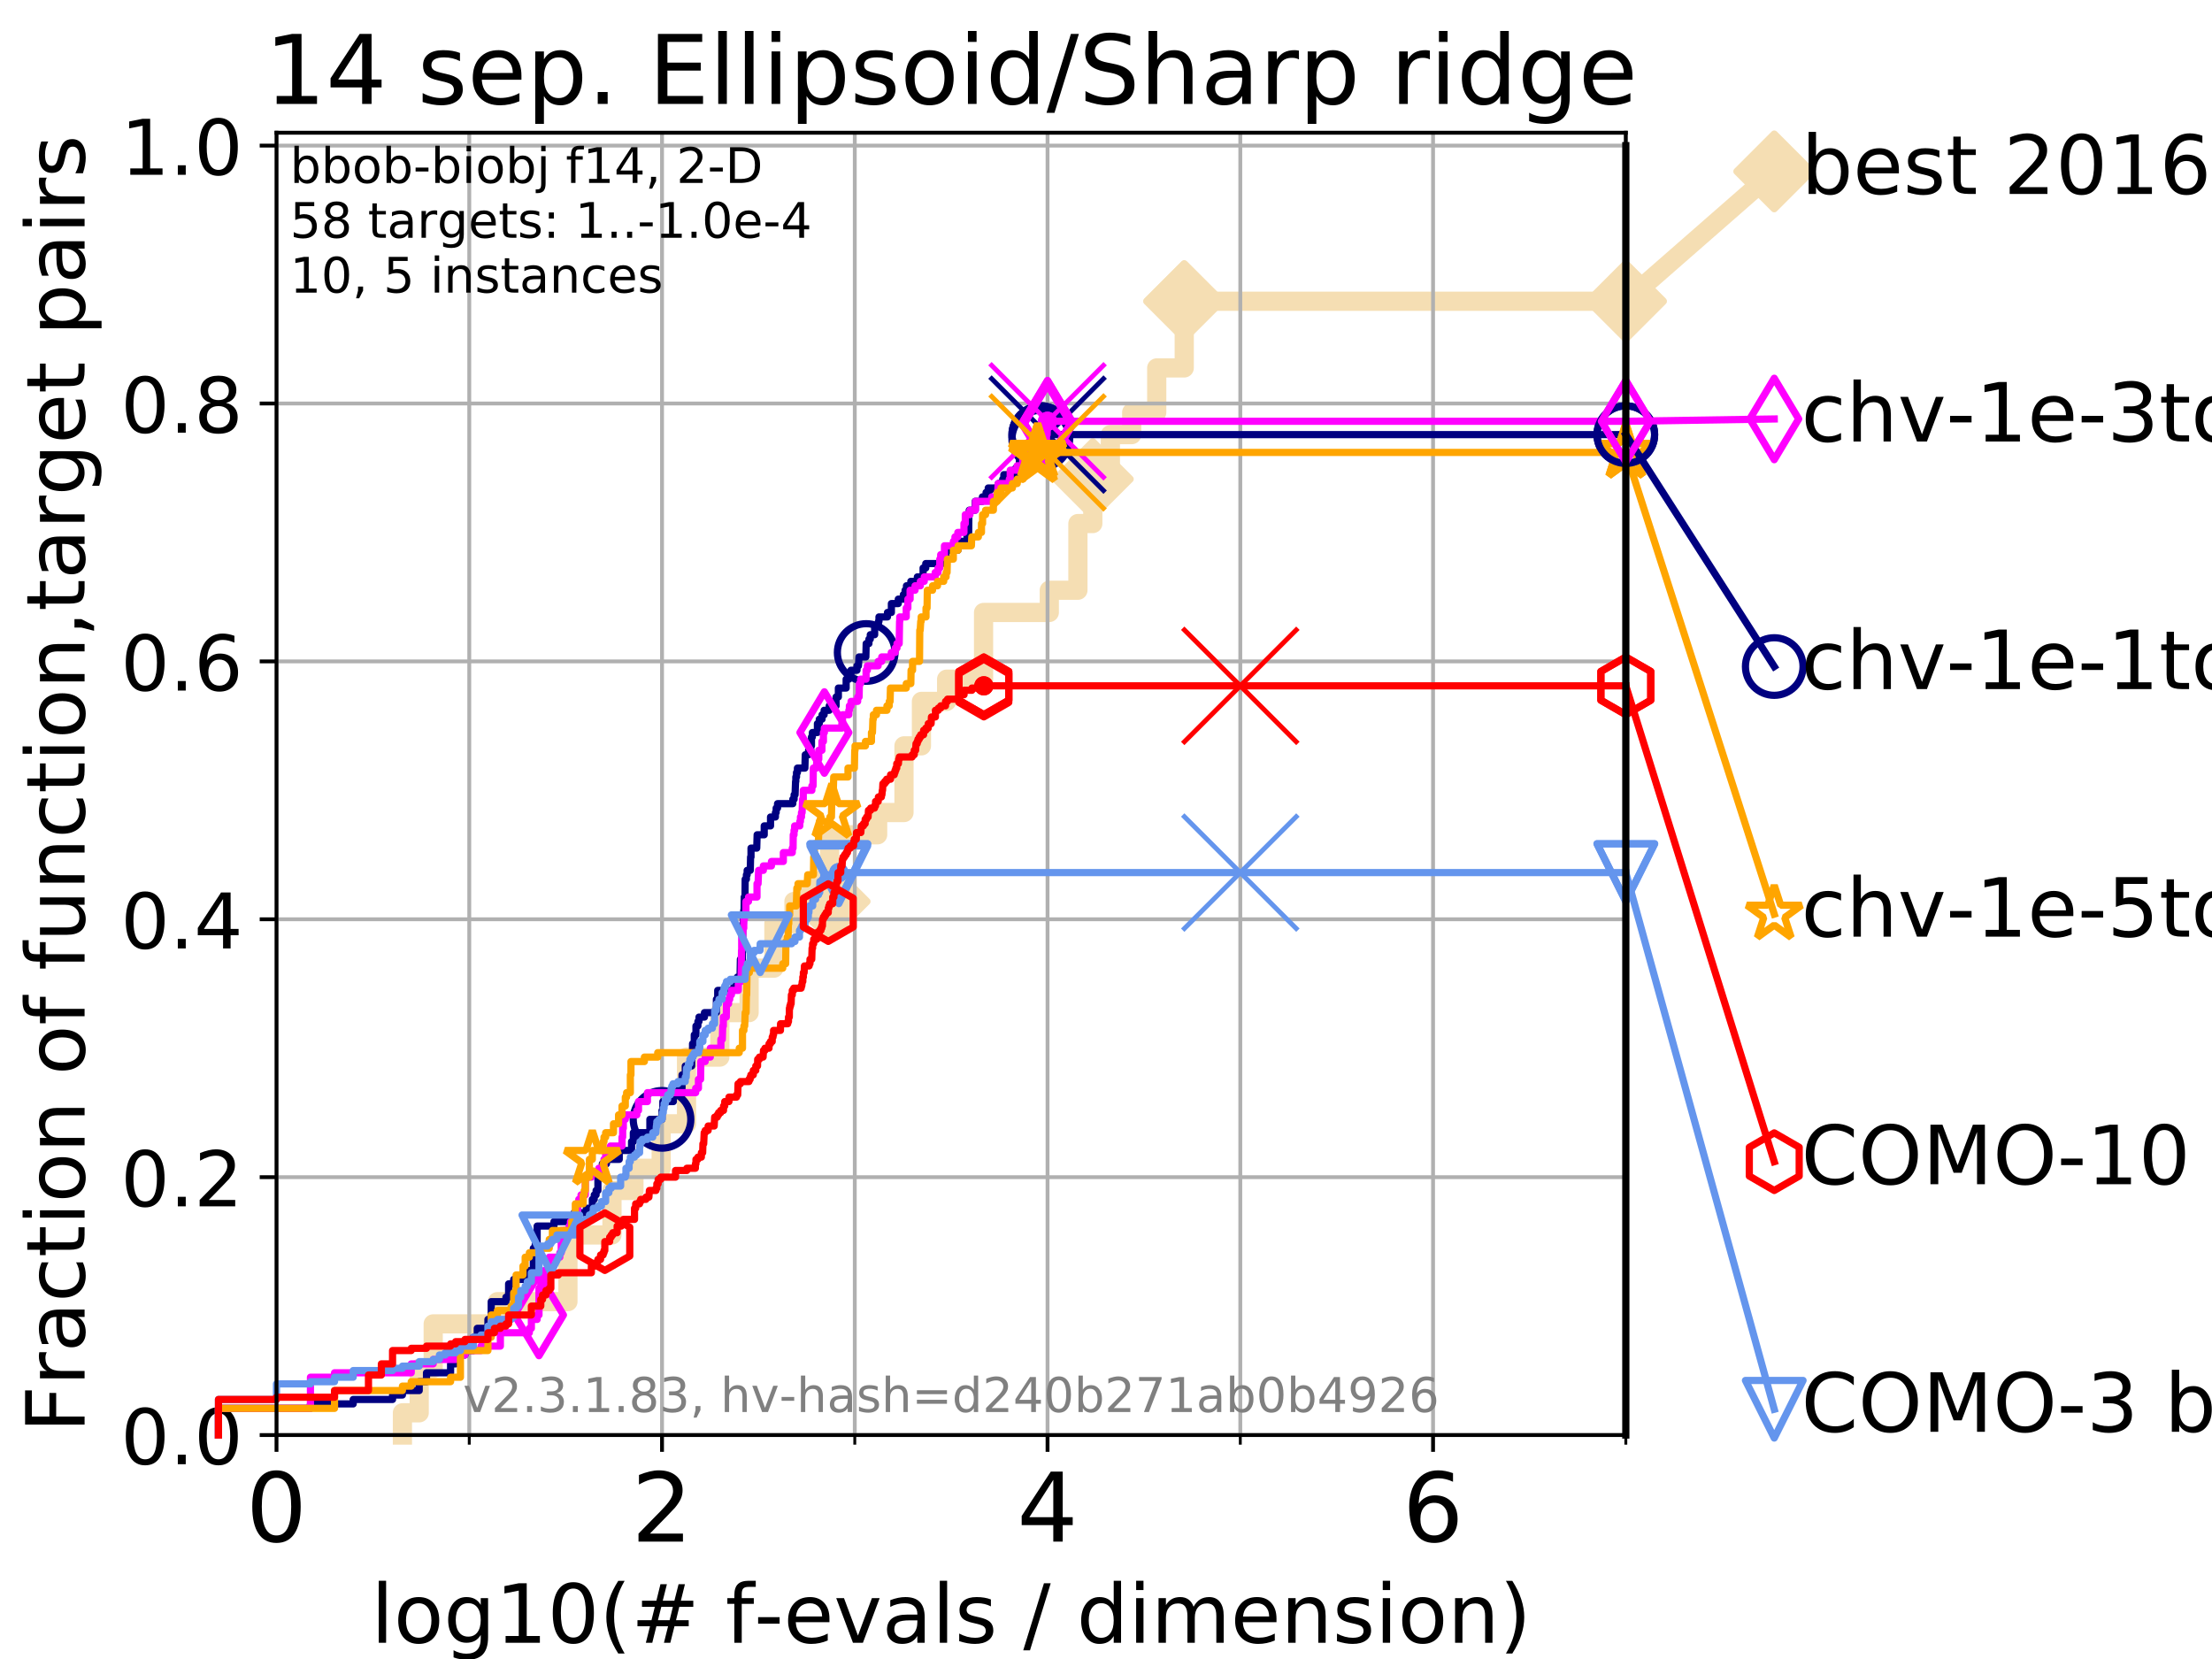<?xml version="1.0" encoding="utf-8" standalone="no"?>
<!DOCTYPE svg PUBLIC "-//W3C//DTD SVG 1.1//EN"
  "http://www.w3.org/Graphics/SVG/1.1/DTD/svg11.dtd">
<!-- Created with matplotlib (https://matplotlib.org/) -->
<svg height="345.6pt" version="1.1" viewBox="0 0 460.8 345.6" width="460.8pt" xmlns="http://www.w3.org/2000/svg" xmlns:xlink="http://www.w3.org/1999/xlink">
 <defs>
  <style type="text/css">
*{stroke-linecap:butt;stroke-linejoin:round;}
  </style>
 </defs>
 <g id="figure_1">
  <g id="patch_1">
   <path d="M 0 345.6 
L 460.8 345.6 
L 460.8 0 
L 0 0 
z
" style="fill:#ffffff;"/>
  </g>
  <g id="axes_1">
   <g id="patch_2">
    <path d="M 57.6 298.944 
L 338.688 298.944 
L 338.688 27.648 
L 57.6 27.648 
z
" style="fill:#ffffff;"/>
   </g>
   <g id="line2d_1">
    <path d="M 83.83 298.944 
L 83.83 294.313 
L 87.33 294.313 
L 87.33 285.05 
L 90.243 285.05 
L 90.243 275.788 
L 103.623 275.788 
L 103.623 271.157 
L 118.31 271.157 
L 118.31 257.263 
L 127.485 257.263 
L 127.485 248.001 
L 132.06 248.001 
L 132.06 243.37 
L 137.736 243.37 
L 137.736 234.107 
L 143.015 234.107 
L 143.015 220.214 
L 149.955 220.214 
L 149.955 210.951 
L 156.053 210.951 
L 156.053 201.689 
L 161.215 201.689 
L 161.215 192.426 
L 165.393 192.426 
L 165.393 187.795 
L 172.827 187.795 
L 172.827 173.901 
L 182.829 173.901 
L 182.829 169.27 
L 188.317 169.27 
L 188.317 155.377 
L 191.951 155.377 
L 191.951 146.114 
L 197.199 146.114 
L 197.199 141.483 
L 204.893 141.483 
L 204.893 127.589 
L 218.589 127.589 
L 218.589 122.958 
L 224.549 122.958 
L 224.549 109.065 
L 227.652 109.065 
L 227.652 99.802 
L 231.312 99.802 
L 231.312 90.54 
L 235.756 90.54 
L 235.756 85.909 
L 240.968 85.909 
L 240.968 76.646 
L 246.698 76.646 
L 246.698 62.753 
L 338.688 62.753 
" style="fill:none;stroke:#f5deb3;stroke-linecap:square;stroke-width:4;"/>
   </g>
   <g id="line2d_2">
    <defs>
     <path d="M 0 7.778 
L 7.778 0 
L 0 -7.778 
L -7.778 0 
z
" id="ma94b233be0" style="stroke:#f5deb3;stroke-linejoin:miter;stroke-width:1.5;"/>
    </defs>
    <g>
     <use style="fill:#f5deb3;stroke:#f5deb3;stroke-linejoin:miter;stroke-width:1.5;" x="172.827" xlink:href="#ma94b233be0" y="187.795"/>
     <use style="fill:#f5deb3;stroke:#f5deb3;stroke-linejoin:miter;stroke-width:1.5;" x="227.652" xlink:href="#ma94b233be0" y="99.802"/>
     <use style="fill:#f5deb3;stroke:#f5deb3;stroke-linejoin:miter;stroke-width:1.5;" x="246.698" xlink:href="#ma94b233be0" y="62.753"/>
     <use style="fill:#f5deb3;stroke:#f5deb3;stroke-linejoin:miter;stroke-width:1.5;" x="246.698" xlink:href="#ma94b233be0" y="62.753"/>
     <use style="fill:#f5deb3;stroke:#f5deb3;stroke-linejoin:miter;stroke-width:1.5;" x="338.688" xlink:href="#ma94b233be0" y="62.753"/>
    </g>
   </g>
   <g id="line2d_3">
    <path style="fill:none;stroke:#f5deb3;stroke-linecap:square;stroke-width:4;"/>
    <g/>
   </g>
   <g id="line2d_4">
    <path d="M 338.688 62.753 
L 369.608 35.706 
" style="fill:none;stroke:#f5deb3;stroke-linecap:square;stroke-width:4;"/>
    <g>
     <use style="fill:#f5deb3;stroke:#f5deb3;stroke-linejoin:miter;stroke-width:1.5;" x="338.688" xlink:href="#ma94b233be0" y="62.753"/>
     <use style="fill:#f5deb3;stroke:#f5deb3;stroke-linejoin:miter;stroke-width:1.5;" x="369.608" xlink:href="#ma94b233be0" y="35.706"/>
    </g>
   </g>
   <g id="matplotlib.axis_1">
    <g id="xtick_1">
     <g id="line2d_5">
      <path clip-path="url(#p77a463882d)" d="M 57.6 298.944 
L 57.6 27.648 
" style="fill:none;stroke:#b0b0b0;stroke-linecap:square;stroke-width:0.8;"/>
     </g>
     <g id="line2d_6">
      <defs>
       <path d="M 0 0 
L 0 3.5 
" id="m3baff8ceb4" style="stroke:#000000;stroke-width:0.8;"/>
      </defs>
      <g>
       <use style="stroke:#000000;stroke-width:0.8;" x="57.6" xlink:href="#m3baff8ceb4" y="298.944"/>
      </g>
     </g>
     <g id="text_1">
      <!-- 0 -->
      <defs>
       <path d="M 31.781 66.406 
Q 24.172 66.406 20.328 58.906 
Q 16.5 51.422 16.5 36.375 
Q 16.5 21.391 20.328 13.891 
Q 24.172 6.391 31.781 6.391 
Q 39.453 6.391 43.281 13.891 
Q 47.125 21.391 47.125 36.375 
Q 47.125 51.422 43.281 58.906 
Q 39.453 66.406 31.781 66.406 
z
M 31.781 74.219 
Q 44.047 74.219 50.516 64.516 
Q 56.984 54.828 56.984 36.375 
Q 56.984 17.969 50.516 8.266 
Q 44.047 -1.422 31.781 -1.422 
Q 19.531 -1.422 13.062 8.266 
Q 6.594 17.969 6.594 36.375 
Q 6.594 54.828 13.062 64.516 
Q 19.531 74.219 31.781 74.219 
z
" id="DejaVuSans-48"/>
      </defs>
      <g transform="translate(51.237 321.141)scale(0.2 -0.2)">
       <use xlink:href="#DejaVuSans-48"/>
      </g>
     </g>
    </g>
    <g id="xtick_2">
     <g id="line2d_7">
      <path clip-path="url(#p77a463882d)" d="M 137.911 298.944 
L 137.911 27.648 
" style="fill:none;stroke:#b0b0b0;stroke-linecap:square;stroke-width:0.8;"/>
     </g>
     <g id="line2d_8">
      <g>
       <use style="stroke:#000000;stroke-width:0.8;" x="137.911" xlink:href="#m3baff8ceb4" y="298.944"/>
      </g>
     </g>
     <g id="text_2">
      <!-- 2 -->
      <defs>
       <path d="M 19.188 8.297 
L 53.609 8.297 
L 53.609 0 
L 7.328 0 
L 7.328 8.297 
Q 12.938 14.109 22.625 23.891 
Q 32.328 33.688 34.812 36.531 
Q 39.547 41.844 41.422 45.531 
Q 43.312 49.219 43.312 52.781 
Q 43.312 58.594 39.234 62.25 
Q 35.156 65.922 28.609 65.922 
Q 23.969 65.922 18.812 64.312 
Q 13.672 62.703 7.812 59.422 
L 7.812 69.391 
Q 13.766 71.781 18.938 73 
Q 24.125 74.219 28.422 74.219 
Q 39.75 74.219 46.484 68.547 
Q 53.219 62.891 53.219 53.422 
Q 53.219 48.922 51.531 44.891 
Q 49.859 40.875 45.406 35.406 
Q 44.188 33.984 37.641 27.219 
Q 31.109 20.453 19.188 8.297 
z
" id="DejaVuSans-50"/>
      </defs>
      <g transform="translate(131.548 321.141)scale(0.2 -0.2)">
       <use xlink:href="#DejaVuSans-50"/>
      </g>
     </g>
    </g>
    <g id="xtick_3">
     <g id="line2d_9">
      <path clip-path="url(#p77a463882d)" d="M 218.222 298.944 
L 218.222 27.648 
" style="fill:none;stroke:#b0b0b0;stroke-linecap:square;stroke-width:0.8;"/>
     </g>
     <g id="line2d_10">
      <g>
       <use style="stroke:#000000;stroke-width:0.8;" x="218.222" xlink:href="#m3baff8ceb4" y="298.944"/>
      </g>
     </g>
     <g id="text_3">
      <!-- 4 -->
      <defs>
       <path d="M 37.797 64.312 
L 12.891 25.391 
L 37.797 25.391 
z
M 35.203 72.906 
L 47.609 72.906 
L 47.609 25.391 
L 58.016 25.391 
L 58.016 17.188 
L 47.609 17.188 
L 47.609 0 
L 37.797 0 
L 37.797 17.188 
L 4.891 17.188 
L 4.891 26.703 
z
" id="DejaVuSans-52"/>
      </defs>
      <g transform="translate(211.859 321.141)scale(0.2 -0.2)">
       <use xlink:href="#DejaVuSans-52"/>
      </g>
     </g>
    </g>
    <g id="xtick_4">
     <g id="line2d_11">
      <path clip-path="url(#p77a463882d)" d="M 298.533 298.944 
L 298.533 27.648 
" style="fill:none;stroke:#b0b0b0;stroke-linecap:square;stroke-width:0.8;"/>
     </g>
     <g id="line2d_12">
      <g>
       <use style="stroke:#000000;stroke-width:0.8;" x="298.533" xlink:href="#m3baff8ceb4" y="298.944"/>
      </g>
     </g>
     <g id="text_4">
      <!-- 6 -->
      <defs>
       <path d="M 33.016 40.375 
Q 26.375 40.375 22.484 35.828 
Q 18.609 31.297 18.609 23.391 
Q 18.609 15.531 22.484 10.953 
Q 26.375 6.391 33.016 6.391 
Q 39.656 6.391 43.531 10.953 
Q 47.406 15.531 47.406 23.391 
Q 47.406 31.297 43.531 35.828 
Q 39.656 40.375 33.016 40.375 
z
M 52.594 71.297 
L 52.594 62.312 
Q 48.875 64.062 45.094 64.984 
Q 41.312 65.922 37.594 65.922 
Q 27.828 65.922 22.672 59.328 
Q 17.531 52.734 16.797 39.406 
Q 19.672 43.656 24.016 45.922 
Q 28.375 48.188 33.594 48.188 
Q 44.578 48.188 50.953 41.516 
Q 57.328 34.859 57.328 23.391 
Q 57.328 12.156 50.688 5.359 
Q 44.047 -1.422 33.016 -1.422 
Q 20.359 -1.422 13.672 8.266 
Q 6.984 17.969 6.984 36.375 
Q 6.984 53.656 15.188 63.938 
Q 23.391 74.219 37.203 74.219 
Q 40.922 74.219 44.703 73.484 
Q 48.484 72.75 52.594 71.297 
z
" id="DejaVuSans-54"/>
      </defs>
      <g transform="translate(292.17 321.141)scale(0.2 -0.2)">
       <use xlink:href="#DejaVuSans-54"/>
      </g>
     </g>
    </g>
    <g id="xtick_5">
     <g id="line2d_13">
      <path clip-path="url(#p77a463882d)" d="M 97.755 298.944 
L 97.755 27.648 
" style="fill:none;stroke:#b0b0b0;stroke-linecap:square;stroke-width:0.8;"/>
     </g>
     <g id="line2d_14">
      <defs>
       <path d="M 0 0 
L 0 2 
" id="mdcbbc6a491" style="stroke:#000000;stroke-width:0.6;"/>
      </defs>
      <g>
       <use style="stroke:#000000;stroke-width:0.6;" x="97.755" xlink:href="#mdcbbc6a491" y="298.944"/>
      </g>
     </g>
    </g>
    <g id="xtick_6">
     <g id="line2d_15">
      <path clip-path="url(#p77a463882d)" d="M 178.066 298.944 
L 178.066 27.648 
" style="fill:none;stroke:#b0b0b0;stroke-linecap:square;stroke-width:0.8;"/>
     </g>
     <g id="line2d_16">
      <g>
       <use style="stroke:#000000;stroke-width:0.6;" x="178.066" xlink:href="#mdcbbc6a491" y="298.944"/>
      </g>
     </g>
    </g>
    <g id="xtick_7">
     <g id="line2d_17">
      <path clip-path="url(#p77a463882d)" d="M 258.377 298.944 
L 258.377 27.648 
" style="fill:none;stroke:#b0b0b0;stroke-linecap:square;stroke-width:0.8;"/>
     </g>
     <g id="line2d_18">
      <g>
       <use style="stroke:#000000;stroke-width:0.6;" x="258.377" xlink:href="#mdcbbc6a491" y="298.944"/>
      </g>
     </g>
    </g>
    <g id="xtick_8">
     <g id="line2d_19">
      <path clip-path="url(#p77a463882d)" d="M 338.688 298.944 
L 338.688 27.648 
" style="fill:none;stroke:#b0b0b0;stroke-linecap:square;stroke-width:0.8;"/>
     </g>
     <g id="line2d_20">
      <g>
       <use style="stroke:#000000;stroke-width:0.6;" x="338.688" xlink:href="#mdcbbc6a491" y="298.944"/>
      </g>
     </g>
    </g>
    <g id="text_5">
     <!-- log10(# f-evals / dimension) -->
     <defs>
      <path d="M 9.422 75.984 
L 18.406 75.984 
L 18.406 0 
L 9.422 0 
z
" id="DejaVuSans-108"/>
      <path d="M 30.609 48.391 
Q 23.391 48.391 19.188 42.75 
Q 14.984 37.109 14.984 27.297 
Q 14.984 17.484 19.156 11.844 
Q 23.344 6.203 30.609 6.203 
Q 37.797 6.203 41.984 11.859 
Q 46.188 17.531 46.188 27.297 
Q 46.188 37.016 41.984 42.703 
Q 37.797 48.391 30.609 48.391 
z
M 30.609 56 
Q 42.328 56 49.016 48.375 
Q 55.719 40.766 55.719 27.297 
Q 55.719 13.875 49.016 6.219 
Q 42.328 -1.422 30.609 -1.422 
Q 18.844 -1.422 12.172 6.219 
Q 5.516 13.875 5.516 27.297 
Q 5.516 40.766 12.172 48.375 
Q 18.844 56 30.609 56 
z
" id="DejaVuSans-111"/>
      <path d="M 45.406 27.984 
Q 45.406 37.75 41.375 43.109 
Q 37.359 48.484 30.078 48.484 
Q 22.859 48.484 18.828 43.109 
Q 14.797 37.75 14.797 27.984 
Q 14.797 18.266 18.828 12.891 
Q 22.859 7.516 30.078 7.516 
Q 37.359 7.516 41.375 12.891 
Q 45.406 18.266 45.406 27.984 
z
M 54.391 6.781 
Q 54.391 -7.172 48.188 -13.984 
Q 42 -20.797 29.203 -20.797 
Q 24.469 -20.797 20.266 -20.094 
Q 16.062 -19.391 12.109 -17.922 
L 12.109 -9.188 
Q 16.062 -11.328 19.922 -12.344 
Q 23.781 -13.375 27.781 -13.375 
Q 36.625 -13.375 41.016 -8.766 
Q 45.406 -4.156 45.406 5.172 
L 45.406 9.625 
Q 42.625 4.781 38.281 2.391 
Q 33.938 0 27.875 0 
Q 17.828 0 11.672 7.656 
Q 5.516 15.328 5.516 27.984 
Q 5.516 40.672 11.672 48.328 
Q 17.828 56 27.875 56 
Q 33.938 56 38.281 53.609 
Q 42.625 51.219 45.406 46.391 
L 45.406 54.688 
L 54.391 54.688 
z
" id="DejaVuSans-103"/>
      <path d="M 12.406 8.297 
L 28.516 8.297 
L 28.516 63.922 
L 10.984 60.406 
L 10.984 69.391 
L 28.422 72.906 
L 38.281 72.906 
L 38.281 8.297 
L 54.391 8.297 
L 54.391 0 
L 12.406 0 
z
" id="DejaVuSans-49"/>
      <path d="M 31 75.875 
Q 24.469 64.656 21.281 53.656 
Q 18.109 42.672 18.109 31.391 
Q 18.109 20.125 21.312 9.062 
Q 24.516 -2 31 -13.188 
L 23.188 -13.188 
Q 15.875 -1.703 12.234 9.375 
Q 8.594 20.453 8.594 31.391 
Q 8.594 42.281 12.203 53.312 
Q 15.828 64.359 23.188 75.875 
z
" id="DejaVuSans-40"/>
      <path d="M 51.125 44 
L 36.922 44 
L 32.812 27.688 
L 47.125 27.688 
z
M 43.797 71.781 
L 38.719 51.516 
L 52.984 51.516 
L 58.109 71.781 
L 65.922 71.781 
L 60.891 51.516 
L 76.125 51.516 
L 76.125 44 
L 58.984 44 
L 54.984 27.688 
L 70.516 27.688 
L 70.516 20.219 
L 53.078 20.219 
L 48 0 
L 40.188 0 
L 45.219 20.219 
L 30.906 20.219 
L 25.875 0 
L 18.016 0 
L 23.094 20.219 
L 7.719 20.219 
L 7.719 27.688 
L 24.906 27.688 
L 29 44 
L 13.281 44 
L 13.281 51.516 
L 30.906 51.516 
L 35.891 71.781 
z
" id="DejaVuSans-35"/>
      <path id="DejaVuSans-32"/>
      <path d="M 37.109 75.984 
L 37.109 68.5 
L 28.516 68.5 
Q 23.688 68.5 21.797 66.547 
Q 19.922 64.594 19.922 59.516 
L 19.922 54.688 
L 34.719 54.688 
L 34.719 47.703 
L 19.922 47.703 
L 19.922 0 
L 10.891 0 
L 10.891 47.703 
L 2.297 47.703 
L 2.297 54.688 
L 10.891 54.688 
L 10.891 58.5 
Q 10.891 67.625 15.141 71.797 
Q 19.391 75.984 28.609 75.984 
z
" id="DejaVuSans-102"/>
      <path d="M 4.891 31.391 
L 31.203 31.391 
L 31.203 23.391 
L 4.891 23.391 
z
" id="DejaVuSans-45"/>
      <path d="M 56.203 29.594 
L 56.203 25.203 
L 14.891 25.203 
Q 15.484 15.922 20.484 11.062 
Q 25.484 6.203 34.422 6.203 
Q 39.594 6.203 44.453 7.469 
Q 49.312 8.734 54.109 11.281 
L 54.109 2.781 
Q 49.266 0.734 44.188 -0.344 
Q 39.109 -1.422 33.891 -1.422 
Q 20.797 -1.422 13.156 6.188 
Q 5.516 13.812 5.516 26.812 
Q 5.516 40.234 12.766 48.109 
Q 20.016 56 32.328 56 
Q 43.359 56 49.781 48.891 
Q 56.203 41.797 56.203 29.594 
z
M 47.219 32.234 
Q 47.125 39.594 43.094 43.984 
Q 39.062 48.391 32.422 48.391 
Q 24.906 48.391 20.391 44.141 
Q 15.875 39.891 15.188 32.172 
z
" id="DejaVuSans-101"/>
      <path d="M 2.984 54.688 
L 12.5 54.688 
L 29.594 8.797 
L 46.688 54.688 
L 56.203 54.688 
L 35.688 0 
L 23.484 0 
z
" id="DejaVuSans-118"/>
      <path d="M 34.281 27.484 
Q 23.391 27.484 19.188 25 
Q 14.984 22.516 14.984 16.5 
Q 14.984 11.719 18.141 8.906 
Q 21.297 6.109 26.703 6.109 
Q 34.188 6.109 38.703 11.406 
Q 43.219 16.703 43.219 25.484 
L 43.219 27.484 
z
M 52.203 31.203 
L 52.203 0 
L 43.219 0 
L 43.219 8.297 
Q 40.141 3.328 35.547 0.953 
Q 30.953 -1.422 24.312 -1.422 
Q 15.922 -1.422 10.953 3.297 
Q 6 8.016 6 15.922 
Q 6 25.141 12.172 29.828 
Q 18.359 34.516 30.609 34.516 
L 43.219 34.516 
L 43.219 35.406 
Q 43.219 41.609 39.141 45 
Q 35.062 48.391 27.688 48.391 
Q 23 48.391 18.547 47.266 
Q 14.109 46.141 10.016 43.891 
L 10.016 52.203 
Q 14.938 54.109 19.578 55.047 
Q 24.219 56 28.609 56 
Q 40.484 56 46.344 49.844 
Q 52.203 43.703 52.203 31.203 
z
" id="DejaVuSans-97"/>
      <path d="M 44.281 53.078 
L 44.281 44.578 
Q 40.484 46.531 36.375 47.5 
Q 32.281 48.484 27.875 48.484 
Q 21.188 48.484 17.844 46.438 
Q 14.5 44.391 14.5 40.281 
Q 14.5 37.156 16.891 35.375 
Q 19.281 33.594 26.516 31.984 
L 29.594 31.297 
Q 39.156 29.25 43.188 25.516 
Q 47.219 21.781 47.219 15.094 
Q 47.219 7.469 41.188 3.016 
Q 35.156 -1.422 24.609 -1.422 
Q 20.219 -1.422 15.453 -0.562 
Q 10.688 0.297 5.422 2 
L 5.422 11.281 
Q 10.406 8.688 15.234 7.391 
Q 20.062 6.109 24.812 6.109 
Q 31.156 6.109 34.562 8.281 
Q 37.984 10.453 37.984 14.406 
Q 37.984 18.062 35.516 20.016 
Q 33.062 21.969 24.703 23.781 
L 21.578 24.516 
Q 13.234 26.266 9.516 29.906 
Q 5.812 33.547 5.812 39.891 
Q 5.812 47.609 11.281 51.797 
Q 16.75 56 26.812 56 
Q 31.781 56 36.172 55.266 
Q 40.578 54.547 44.281 53.078 
z
" id="DejaVuSans-115"/>
      <path d="M 25.391 72.906 
L 33.688 72.906 
L 8.297 -9.281 
L 0 -9.281 
z
" id="DejaVuSans-47"/>
      <path d="M 45.406 46.391 
L 45.406 75.984 
L 54.391 75.984 
L 54.391 0 
L 45.406 0 
L 45.406 8.203 
Q 42.578 3.328 38.25 0.953 
Q 33.938 -1.422 27.875 -1.422 
Q 17.969 -1.422 11.734 6.484 
Q 5.516 14.406 5.516 27.297 
Q 5.516 40.188 11.734 48.094 
Q 17.969 56 27.875 56 
Q 33.938 56 38.25 53.625 
Q 42.578 51.266 45.406 46.391 
z
M 14.797 27.297 
Q 14.797 17.391 18.875 11.75 
Q 22.953 6.109 30.078 6.109 
Q 37.203 6.109 41.297 11.75 
Q 45.406 17.391 45.406 27.297 
Q 45.406 37.203 41.297 42.844 
Q 37.203 48.484 30.078 48.484 
Q 22.953 48.484 18.875 42.844 
Q 14.797 37.203 14.797 27.297 
z
" id="DejaVuSans-100"/>
      <path d="M 9.422 54.688 
L 18.406 54.688 
L 18.406 0 
L 9.422 0 
z
M 9.422 75.984 
L 18.406 75.984 
L 18.406 64.594 
L 9.422 64.594 
z
" id="DejaVuSans-105"/>
      <path d="M 52 44.188 
Q 55.375 50.25 60.062 53.125 
Q 64.75 56 71.094 56 
Q 79.641 56 84.281 50.016 
Q 88.922 44.047 88.922 33.016 
L 88.922 0 
L 79.891 0 
L 79.891 32.719 
Q 79.891 40.578 77.094 44.375 
Q 74.312 48.188 68.609 48.188 
Q 61.625 48.188 57.562 43.547 
Q 53.516 38.922 53.516 30.906 
L 53.516 0 
L 44.484 0 
L 44.484 32.719 
Q 44.484 40.625 41.703 44.406 
Q 38.922 48.188 33.109 48.188 
Q 26.219 48.188 22.156 43.531 
Q 18.109 38.875 18.109 30.906 
L 18.109 0 
L 9.078 0 
L 9.078 54.688 
L 18.109 54.688 
L 18.109 46.188 
Q 21.188 51.219 25.484 53.609 
Q 29.781 56 35.688 56 
Q 41.656 56 45.828 52.969 
Q 50 49.953 52 44.188 
z
" id="DejaVuSans-109"/>
      <path d="M 54.891 33.016 
L 54.891 0 
L 45.906 0 
L 45.906 32.719 
Q 45.906 40.484 42.875 44.328 
Q 39.844 48.188 33.797 48.188 
Q 26.516 48.188 22.312 43.547 
Q 18.109 38.922 18.109 30.906 
L 18.109 0 
L 9.078 0 
L 9.078 54.688 
L 18.109 54.688 
L 18.109 46.188 
Q 21.344 51.125 25.703 53.562 
Q 30.078 56 35.797 56 
Q 45.219 56 50.047 50.172 
Q 54.891 44.344 54.891 33.016 
z
" id="DejaVuSans-110"/>
      <path d="M 8.016 75.875 
L 15.828 75.875 
Q 23.141 64.359 26.781 53.312 
Q 30.422 42.281 30.422 31.391 
Q 30.422 20.453 26.781 9.375 
Q 23.141 -1.703 15.828 -13.188 
L 8.016 -13.188 
Q 14.5 -2 17.703 9.062 
Q 20.906 20.125 20.906 31.391 
Q 20.906 42.672 17.703 53.656 
Q 14.5 64.656 8.016 75.875 
z
" id="DejaVuSans-41"/>
     </defs>
     <g transform="translate(77.303 342.218)scale(0.17 -0.17)">
      <use xlink:href="#DejaVuSans-108"/>
      <use x="27.783" xlink:href="#DejaVuSans-111"/>
      <use x="88.965" xlink:href="#DejaVuSans-103"/>
      <use x="152.441" xlink:href="#DejaVuSans-49"/>
      <use x="216.064" xlink:href="#DejaVuSans-48"/>
      <use x="279.688" xlink:href="#DejaVuSans-40"/>
      <use x="318.701" xlink:href="#DejaVuSans-35"/>
      <use x="402.49" xlink:href="#DejaVuSans-32"/>
      <use x="434.277" xlink:href="#DejaVuSans-102"/>
      <use x="469.404" xlink:href="#DejaVuSans-45"/>
      <use x="505.488" xlink:href="#DejaVuSans-101"/>
      <use x="567.012" xlink:href="#DejaVuSans-118"/>
      <use x="626.191" xlink:href="#DejaVuSans-97"/>
      <use x="687.471" xlink:href="#DejaVuSans-108"/>
      <use x="715.254" xlink:href="#DejaVuSans-115"/>
      <use x="767.354" xlink:href="#DejaVuSans-32"/>
      <use x="799.141" xlink:href="#DejaVuSans-47"/>
      <use x="832.832" xlink:href="#DejaVuSans-32"/>
      <use x="864.619" xlink:href="#DejaVuSans-100"/>
      <use x="928.096" xlink:href="#DejaVuSans-105"/>
      <use x="955.879" xlink:href="#DejaVuSans-109"/>
      <use x="1053.291" xlink:href="#DejaVuSans-101"/>
      <use x="1114.814" xlink:href="#DejaVuSans-110"/>
      <use x="1178.193" xlink:href="#DejaVuSans-115"/>
      <use x="1230.293" xlink:href="#DejaVuSans-105"/>
      <use x="1258.076" xlink:href="#DejaVuSans-111"/>
      <use x="1319.258" xlink:href="#DejaVuSans-110"/>
      <use x="1382.637" xlink:href="#DejaVuSans-41"/>
     </g>
    </g>
   </g>
   <g id="matplotlib.axis_2">
    <g id="ytick_1">
     <g id="line2d_21">
      <path clip-path="url(#p77a463882d)" d="M 57.6 298.944 
L 338.688 298.944 
" style="fill:none;stroke:#b0b0b0;stroke-linecap:square;stroke-width:0.8;"/>
     </g>
     <g id="line2d_22">
      <defs>
       <path d="M 0 0 
L -3.5 0 
" id="medf9574ddc" style="stroke:#000000;stroke-width:0.8;"/>
      </defs>
      <g>
       <use style="stroke:#000000;stroke-width:0.8;" x="57.6" xlink:href="#medf9574ddc" y="298.944"/>
      </g>
     </g>
     <g id="text_6">
      <!-- 0.0 -->
      <defs>
       <path d="M 10.688 12.406 
L 21 12.406 
L 21 0 
L 10.688 0 
z
" id="DejaVuSans-46"/>
      </defs>
      <g transform="translate(25.155 305.023)scale(0.16 -0.16)">
       <use xlink:href="#DejaVuSans-48"/>
       <use x="63.623" xlink:href="#DejaVuSans-46"/>
       <use x="95.41" xlink:href="#DejaVuSans-48"/>
      </g>
     </g>
    </g>
    <g id="ytick_2">
     <g id="line2d_23">
      <path clip-path="url(#p77a463882d)" d="M 57.6 245.222 
L 338.688 245.222 
" style="fill:none;stroke:#b0b0b0;stroke-linecap:square;stroke-width:0.8;"/>
     </g>
     <g id="line2d_24">
      <g>
       <use style="stroke:#000000;stroke-width:0.8;" x="57.6" xlink:href="#medf9574ddc" y="245.222"/>
      </g>
     </g>
     <g id="text_7">
      <!-- 0.2 -->
      <g transform="translate(25.155 251.301)scale(0.16 -0.16)">
       <use xlink:href="#DejaVuSans-48"/>
       <use x="63.623" xlink:href="#DejaVuSans-46"/>
       <use x="95.41" xlink:href="#DejaVuSans-50"/>
      </g>
     </g>
    </g>
    <g id="ytick_3">
     <g id="line2d_25">
      <path clip-path="url(#p77a463882d)" d="M 57.6 191.5 
L 338.688 191.5 
" style="fill:none;stroke:#b0b0b0;stroke-linecap:square;stroke-width:0.8;"/>
     </g>
     <g id="line2d_26">
      <g>
       <use style="stroke:#000000;stroke-width:0.8;" x="57.6" xlink:href="#medf9574ddc" y="191.5"/>
      </g>
     </g>
     <g id="text_8">
      <!-- 0.4 -->
      <g transform="translate(25.155 197.579)scale(0.16 -0.16)">
       <use xlink:href="#DejaVuSans-48"/>
       <use x="63.623" xlink:href="#DejaVuSans-46"/>
       <use x="95.41" xlink:href="#DejaVuSans-52"/>
      </g>
     </g>
    </g>
    <g id="ytick_4">
     <g id="line2d_27">
      <path clip-path="url(#p77a463882d)" d="M 57.6 137.778 
L 338.688 137.778 
" style="fill:none;stroke:#b0b0b0;stroke-linecap:square;stroke-width:0.8;"/>
     </g>
     <g id="line2d_28">
      <g>
       <use style="stroke:#000000;stroke-width:0.8;" x="57.6" xlink:href="#medf9574ddc" y="137.778"/>
      </g>
     </g>
     <g id="text_9">
      <!-- 0.6 -->
      <g transform="translate(25.155 143.857)scale(0.16 -0.16)">
       <use xlink:href="#DejaVuSans-48"/>
       <use x="63.623" xlink:href="#DejaVuSans-46"/>
       <use x="95.41" xlink:href="#DejaVuSans-54"/>
      </g>
     </g>
    </g>
    <g id="ytick_5">
     <g id="line2d_29">
      <path clip-path="url(#p77a463882d)" d="M 57.6 84.056 
L 338.688 84.056 
" style="fill:none;stroke:#b0b0b0;stroke-linecap:square;stroke-width:0.8;"/>
     </g>
     <g id="line2d_30">
      <g>
       <use style="stroke:#000000;stroke-width:0.8;" x="57.6" xlink:href="#medf9574ddc" y="84.056"/>
      </g>
     </g>
     <g id="text_10">
      <!-- 0.8 -->
      <defs>
       <path d="M 31.781 34.625 
Q 24.75 34.625 20.719 30.859 
Q 16.703 27.094 16.703 20.516 
Q 16.703 13.922 20.719 10.156 
Q 24.75 6.391 31.781 6.391 
Q 38.812 6.391 42.859 10.172 
Q 46.922 13.969 46.922 20.516 
Q 46.922 27.094 42.891 30.859 
Q 38.875 34.625 31.781 34.625 
z
M 21.922 38.812 
Q 15.578 40.375 12.031 44.719 
Q 8.5 49.078 8.5 55.328 
Q 8.5 64.062 14.719 69.141 
Q 20.953 74.219 31.781 74.219 
Q 42.672 74.219 48.875 69.141 
Q 55.078 64.062 55.078 55.328 
Q 55.078 49.078 51.531 44.719 
Q 48 40.375 41.703 38.812 
Q 48.828 37.156 52.797 32.312 
Q 56.781 27.484 56.781 20.516 
Q 56.781 9.906 50.312 4.234 
Q 43.844 -1.422 31.781 -1.422 
Q 19.734 -1.422 13.25 4.234 
Q 6.781 9.906 6.781 20.516 
Q 6.781 27.484 10.781 32.312 
Q 14.797 37.156 21.922 38.812 
z
M 18.312 54.391 
Q 18.312 48.734 21.844 45.562 
Q 25.391 42.391 31.781 42.391 
Q 38.141 42.391 41.719 45.562 
Q 45.312 48.734 45.312 54.391 
Q 45.312 60.062 41.719 63.234 
Q 38.141 66.406 31.781 66.406 
Q 25.391 66.406 21.844 63.234 
Q 18.312 60.062 18.312 54.391 
z
" id="DejaVuSans-56"/>
      </defs>
      <g transform="translate(25.155 90.135)scale(0.16 -0.16)">
       <use xlink:href="#DejaVuSans-48"/>
       <use x="63.623" xlink:href="#DejaVuSans-46"/>
       <use x="95.41" xlink:href="#DejaVuSans-56"/>
      </g>
     </g>
    </g>
    <g id="ytick_6">
     <g id="line2d_31">
      <path clip-path="url(#p77a463882d)" d="M 57.6 30.334 
L 338.688 30.334 
" style="fill:none;stroke:#b0b0b0;stroke-linecap:square;stroke-width:0.8;"/>
     </g>
     <g id="line2d_32">
      <g>
       <use style="stroke:#000000;stroke-width:0.8;" x="57.6" xlink:href="#medf9574ddc" y="30.334"/>
      </g>
     </g>
     <g id="text_11">
      <!-- 1.0 -->
      <g transform="translate(25.155 36.413)scale(0.16 -0.16)">
       <use xlink:href="#DejaVuSans-49"/>
       <use x="63.623" xlink:href="#DejaVuSans-46"/>
       <use x="95.41" xlink:href="#DejaVuSans-48"/>
      </g>
     </g>
    </g>
    <g id="text_12">
     <!-- Fraction of function,target pairs -->
     <defs>
      <path d="M 9.812 72.906 
L 51.703 72.906 
L 51.703 64.594 
L 19.672 64.594 
L 19.672 43.109 
L 48.578 43.109 
L 48.578 34.812 
L 19.672 34.812 
L 19.672 0 
L 9.812 0 
z
" id="DejaVuSans-70"/>
      <path d="M 41.109 46.297 
Q 39.594 47.172 37.812 47.578 
Q 36.031 48 33.891 48 
Q 26.266 48 22.188 43.047 
Q 18.109 38.094 18.109 28.812 
L 18.109 0 
L 9.078 0 
L 9.078 54.688 
L 18.109 54.688 
L 18.109 46.188 
Q 20.953 51.172 25.484 53.578 
Q 30.031 56 36.531 56 
Q 37.453 56 38.578 55.875 
Q 39.703 55.766 41.062 55.516 
z
" id="DejaVuSans-114"/>
      <path d="M 48.781 52.594 
L 48.781 44.188 
Q 44.969 46.297 41.141 47.344 
Q 37.312 48.391 33.406 48.391 
Q 24.656 48.391 19.812 42.844 
Q 14.984 37.312 14.984 27.297 
Q 14.984 17.281 19.812 11.734 
Q 24.656 6.203 33.406 6.203 
Q 37.312 6.203 41.141 7.25 
Q 44.969 8.297 48.781 10.406 
L 48.781 2.094 
Q 45.016 0.344 40.984 -0.531 
Q 36.969 -1.422 32.422 -1.422 
Q 20.062 -1.422 12.781 6.344 
Q 5.516 14.109 5.516 27.297 
Q 5.516 40.672 12.859 48.328 
Q 20.219 56 33.016 56 
Q 37.156 56 41.109 55.141 
Q 45.062 54.297 48.781 52.594 
z
" id="DejaVuSans-99"/>
      <path d="M 18.312 70.219 
L 18.312 54.688 
L 36.812 54.688 
L 36.812 47.703 
L 18.312 47.703 
L 18.312 18.016 
Q 18.312 11.328 20.141 9.422 
Q 21.969 7.516 27.594 7.516 
L 36.812 7.516 
L 36.812 0 
L 27.594 0 
Q 17.188 0 13.234 3.875 
Q 9.281 7.766 9.281 18.016 
L 9.281 47.703 
L 2.688 47.703 
L 2.688 54.688 
L 9.281 54.688 
L 9.281 70.219 
z
" id="DejaVuSans-116"/>
      <path d="M 8.5 21.578 
L 8.5 54.688 
L 17.484 54.688 
L 17.484 21.922 
Q 17.484 14.156 20.5 10.266 
Q 23.531 6.391 29.594 6.391 
Q 36.859 6.391 41.078 11.031 
Q 45.312 15.672 45.312 23.688 
L 45.312 54.688 
L 54.297 54.688 
L 54.297 0 
L 45.312 0 
L 45.312 8.406 
Q 42.047 3.422 37.719 1 
Q 33.406 -1.422 27.688 -1.422 
Q 18.266 -1.422 13.375 4.438 
Q 8.5 10.297 8.5 21.578 
z
M 31.109 56 
z
" id="DejaVuSans-117"/>
      <path d="M 11.719 12.406 
L 22.016 12.406 
L 22.016 4 
L 14.016 -11.625 
L 7.719 -11.625 
L 11.719 4 
z
" id="DejaVuSans-44"/>
      <path d="M 18.109 8.203 
L 18.109 -20.797 
L 9.078 -20.797 
L 9.078 54.688 
L 18.109 54.688 
L 18.109 46.391 
Q 20.953 51.266 25.266 53.625 
Q 29.594 56 35.594 56 
Q 45.562 56 51.781 48.094 
Q 58.016 40.188 58.016 27.297 
Q 58.016 14.406 51.781 6.484 
Q 45.562 -1.422 35.594 -1.422 
Q 29.594 -1.422 25.266 0.953 
Q 20.953 3.328 18.109 8.203 
z
M 48.688 27.297 
Q 48.688 37.203 44.609 42.844 
Q 40.531 48.484 33.406 48.484 
Q 26.266 48.484 22.188 42.844 
Q 18.109 37.203 18.109 27.297 
Q 18.109 17.391 22.188 11.75 
Q 26.266 6.109 33.406 6.109 
Q 40.531 6.109 44.609 11.75 
Q 48.688 17.391 48.688 27.297 
z
" id="DejaVuSans-112"/>
     </defs>
     <g transform="translate(17.62 298.435)rotate(-90)scale(0.17 -0.17)">
      <use xlink:href="#DejaVuSans-70"/>
      <use x="57.41" xlink:href="#DejaVuSans-114"/>
      <use x="98.523" xlink:href="#DejaVuSans-97"/>
      <use x="159.803" xlink:href="#DejaVuSans-99"/>
      <use x="214.783" xlink:href="#DejaVuSans-116"/>
      <use x="253.992" xlink:href="#DejaVuSans-105"/>
      <use x="281.775" xlink:href="#DejaVuSans-111"/>
      <use x="342.957" xlink:href="#DejaVuSans-110"/>
      <use x="406.336" xlink:href="#DejaVuSans-32"/>
      <use x="438.123" xlink:href="#DejaVuSans-111"/>
      <use x="499.305" xlink:href="#DejaVuSans-102"/>
      <use x="534.51" xlink:href="#DejaVuSans-32"/>
      <use x="566.297" xlink:href="#DejaVuSans-102"/>
      <use x="601.502" xlink:href="#DejaVuSans-117"/>
      <use x="664.881" xlink:href="#DejaVuSans-110"/>
      <use x="728.26" xlink:href="#DejaVuSans-99"/>
      <use x="783.24" xlink:href="#DejaVuSans-116"/>
      <use x="822.449" xlink:href="#DejaVuSans-105"/>
      <use x="850.232" xlink:href="#DejaVuSans-111"/>
      <use x="911.414" xlink:href="#DejaVuSans-110"/>
      <use x="974.793" xlink:href="#DejaVuSans-44"/>
      <use x="1006.58" xlink:href="#DejaVuSans-116"/>
      <use x="1045.789" xlink:href="#DejaVuSans-97"/>
      <use x="1107.068" xlink:href="#DejaVuSans-114"/>
      <use x="1148.166" xlink:href="#DejaVuSans-103"/>
      <use x="1211.643" xlink:href="#DejaVuSans-101"/>
      <use x="1273.166" xlink:href="#DejaVuSans-116"/>
      <use x="1312.375" xlink:href="#DejaVuSans-32"/>
      <use x="1344.162" xlink:href="#DejaVuSans-112"/>
      <use x="1407.639" xlink:href="#DejaVuSans-97"/>
      <use x="1468.918" xlink:href="#DejaVuSans-105"/>
      <use x="1496.701" xlink:href="#DejaVuSans-114"/>
      <use x="1537.814" xlink:href="#DejaVuSans-115"/>
     </g>
    </g>
   </g>
   <g id="line2d_33">
    <defs>
     <path d="M 0 1.5 
C 0.398 1.5 0.779 1.342 1.061 1.061 
C 1.342 0.779 1.5 0.398 1.5 0 
C 1.5 -0.398 1.342 -0.779 1.061 -1.061 
C 0.779 -1.342 0.398 -1.5 0 -1.5 
C -0.398 -1.5 -0.779 -1.342 -1.061 -1.061 
C -1.342 -0.779 -1.5 -0.398 -1.5 0 
C -1.5 0.398 -1.342 0.779 -1.061 1.061 
C -0.779 1.342 -0.398 1.5 0 1.5 
z
" id="m0b328aa707" style="stroke:#f5deb3;"/>
    </defs>
    <g>
     <use style="fill:#f5deb3;stroke:#f5deb3;" x="246.698" xlink:href="#m0b328aa707" y="62.753"/>
     <use style="fill:#f5deb3;stroke:#f5deb3;" x="246.698" xlink:href="#m0b328aa707" y="62.753"/>
    </g>
   </g>
   <g id="line2d_34">
    <defs>
     <path d="M 0 1.5 
C 0.398 1.5 0.779 1.342 1.061 1.061 
C 1.342 0.779 1.5 0.398 1.5 0 
C 1.5 -0.398 1.342 -0.779 1.061 -1.061 
C 0.779 -1.342 0.398 -1.5 0 -1.5 
C -0.398 -1.5 -0.779 -1.342 -1.061 -1.061 
C -1.342 -0.779 -1.5 -0.398 -1.5 0 
C -1.5 0.398 -1.342 0.779 -1.061 1.061 
C -0.779 1.342 -0.398 1.5 0 1.5 
z
" id="mc2a5f24476" style="stroke:#000080;"/>
    </defs>
    <g>
     <use style="fill:#000080;stroke:#000080;" x="216.813" xlink:href="#mc2a5f24476" y="90.54"/>
     <use style="fill:#000080;stroke:#000080;" x="216.813" xlink:href="#mc2a5f24476" y="90.54"/>
    </g>
   </g>
   <g id="line2d_35">
    <path d="M 45.512 298.944 
L 45.512 293.387 
L 64.671 293.387 
L 64.671 292.46 
L 73.579 292.46 
L 73.579 291.534 
L 81.776 291.534 
L 81.776 290.608 
L 83.83 290.608 
L 83.83 289.682 
L 87.33 289.682 
L 87.33 287.829 
L 88.847 287.829 
L 88.847 285.977 
L 93.864 285.977 
L 93.864 284.124 
L 94.921 284.124 
L 94.921 282.272 
L 96.861 282.272 
L 96.861 281.345 
L 98.606 281.345 
L 98.606 278.567 
L 99.418 278.567 
L 99.418 276.714 
L 101.647 276.714 
L 101.647 274.862 
L 102.331 274.862 
L 102.331 271.157 
L 105.398 271.157 
L 105.398 270.231 
L 105.952 270.231 
L 105.952 267.452 
L 107.009 267.452 
L 107.009 266.526 
L 109.843 266.526 
L 109.843 264.673 
L 111.105 264.673 
L 111.105 260.042 
L 111.506 260.042 
L 111.506 259.116 
L 111.897 259.116 
L 111.897 255.411 
L 115.397 255.411 
L 115.397 254.484 
L 119.097 254.484 
L 119.097 253.558 
L 119.603 253.558 
L 119.603 252.632 
L 122.148 252.632 
L 122.148 251.706 
L 123.394 251.706 
L 123.394 249.853 
L 123.791 249.853 
L 123.791 248.927 
L 124.178 248.927 
L 124.178 248.001 
L 124.557 248.001 
L 124.557 245.222 
L 125.471 245.222 
L 125.471 242.443 
L 126.338 242.443 
L 126.338 241.517 
L 129.002 241.517 
L 129.002 239.665 
L 131.566 239.665 
L 131.566 237.812 
L 131.938 237.812 
L 131.938 235.96 
L 135.382 235.96 
L 135.382 233.181 
L 137.911 233.181 
L 137.911 231.328 
L 138.084 231.328 
L 138.084 229.476 
L 140.272 229.476 
L 140.272 227.623 
L 140.499 227.623 
L 140.499 226.697 
L 142.079 226.697 
L 142.079 223.918 
L 142.753 223.918 
L 142.753 222.066 
L 144.087 222.066 
L 144.087 220.214 
L 144.27 220.214 
L 144.27 217.435 
L 144.63 217.435 
L 144.63 215.582 
L 144.982 215.582 
L 144.982 213.73 
L 145.384 213.73 
L 145.384 212.804 
L 145.61 212.804 
L 145.61 211.877 
L 146.749 211.877 
L 146.749 210.951 
L 149.241 210.951 
L 149.241 208.172 
L 149.513 208.172 
L 149.513 206.32 
L 152.885 206.32 
L 152.885 205.394 
L 153.215 205.394 
L 153.215 204.467 
L 153.609 204.467 
L 153.609 203.541 
L 154.167 203.541 
L 154.236 199.836 
L 154.641 199.836 
L 154.741 192.426 
L 154.841 192.426 
L 154.939 189.648 
L 155.005 189.648 
L 155.038 186.869 
L 155.2 186.869 
L 155.232 183.164 
L 155.489 183.164 
L 155.489 182.238 
L 155.647 182.238 
L 155.647 181.311 
L 156.297 181.311 
L 156.358 178.533 
L 156.449 178.533 
L 156.449 176.68 
L 157.642 176.68 
L 157.726 173.901 
L 159.201 173.901 
L 159.201 172.049 
L 160.514 172.049 
L 160.514 170.196 
L 161.533 170.196 
L 161.533 169.27 
L 161.69 169.27 
L 161.69 168.344 
L 161.977 168.344 
L 161.977 167.418 
L 165.157 167.418 
L 165.157 166.492 
L 165.429 166.492 
L 165.429 165.565 
L 165.626 165.565 
L 165.732 162.787 
L 165.785 162.787 
L 165.785 161.86 
L 165.926 161.86 
L 165.926 160.934 
L 166.117 160.934 
L 166.117 160.008 
L 167.672 160.008 
L 167.751 157.229 
L 168.431 157.229 
L 168.431 156.303 
L 168.894 156.303 
L 168.894 155.377 
L 169.041 155.377 
L 169.041 153.524 
L 169.23 153.524 
L 169.23 152.598 
L 170.283 152.598 
L 170.283 150.745 
L 170.674 150.745 
L 170.674 149.819 
L 171.251 149.819 
L 171.251 148.893 
L 171.683 148.893 
L 171.683 147.967 
L 172.744 147.967 
L 172.744 147.04 
L 174.175 147.04 
L 174.175 145.188 
L 174.648 145.188 
L 174.648 143.336 
L 176.268 143.336 
L 176.268 141.483 
L 176.857 141.483 
L 176.857 140.557 
L 177.263 140.557 
L 177.263 139.631 
L 178.531 139.631 
L 178.531 138.704 
L 178.834 138.704 
L 178.942 136.852 
L 180.374 136.852 
L 180.443 134.073 
L 181.012 134.073 
L 181.012 133.147 
L 181.297 133.147 
L 181.297 132.221 
L 182.207 132.221 
L 182.207 130.368 
L 182.994 130.368 
L 182.994 129.442 
L 183.105 129.442 
L 183.105 128.516 
L 184.874 128.516 
L 184.874 127.589 
L 185.692 127.589 
L 185.692 125.737 
L 187.129 125.737 
L 187.129 124.811 
L 188.181 124.811 
L 188.181 123.884 
L 188.548 123.884 
L 188.548 122.958 
L 188.832 122.958 
L 188.832 122.032 
L 189.74 122.032 
L 189.74 121.106 
L 191.1 121.106 
L 191.1 120.179 
L 192.297 120.179 
L 192.297 118.327 
L 192.851 118.327 
L 192.851 117.401 
L 196.297 117.401 
L 196.297 116.475 
L 197.053 116.475 
L 197.053 114.622 
L 199.564 114.622 
L 199.622 112.77 
L 201.444 112.77 
L 201.444 110.917 
L 201.792 110.917 
L 201.83 107.212 
L 201.914 107.212 
L 201.914 106.286 
L 203.157 106.286 
L 203.157 104.433 
L 204.653 104.433 
L 204.653 103.507 
L 205.418 103.507 
L 205.418 102.581 
L 205.867 102.581 
L 205.867 101.655 
L 207.98 101.655 
L 207.98 100.728 
L 208.888 100.728 
L 208.888 99.802 
L 209.115 99.802 
L 209.115 98.876 
L 211.762 98.876 
L 211.762 97.95 
L 212.352 97.95 
L 212.352 96.097 
L 212.696 96.097 
L 212.696 94.245 
L 215.781 94.245 
L 215.781 93.318 
L 215.973 93.318 
L 215.973 91.466 
L 216.813 91.466 
L 216.813 90.54 
L 338.688 90.54 
L 338.688 90.54 
" style="fill:none;stroke:#000080;stroke-linecap:square;stroke-width:1.5;"/>
   </g>
   <g id="line2d_36">
    <defs>
     <path d="M 0 6 
C 1.591 6 3.117 5.368 4.243 4.243 
C 5.368 3.117 6 1.591 6 0 
C 6 -1.591 5.368 -3.117 4.243 -4.243 
C 3.117 -5.368 1.591 -6 0 -6 
C -1.591 -6 -3.117 -5.368 -4.243 -4.243 
C -5.368 -3.117 -6 -1.591 -6 0 
C -6 1.591 -5.368 3.117 -4.243 4.243 
C -3.117 5.368 -1.591 6 0 6 
z
" id="m7fb9b67844" style="stroke:#000080;stroke-width:1.5;"/>
    </defs>
    <g>
     <use style="fill-opacity:0;stroke:#000080;stroke-width:1.5;" x="137.911" xlink:href="#m7fb9b67844" y="233.181"/>
     <use style="fill-opacity:0;stroke:#000080;stroke-width:1.5;" x="180.443" xlink:href="#m7fb9b67844" y="135.926"/>
     <use style="fill-opacity:0;stroke:#000080;stroke-width:1.5;" x="216.813" xlink:href="#m7fb9b67844" y="91.466"/>
     <use style="fill-opacity:0;stroke:#000080;stroke-width:1.5;" x="216.813" xlink:href="#m7fb9b67844" y="90.54"/>
     <use style="fill-opacity:0;stroke:#000080;stroke-width:1.5;" x="216.813" xlink:href="#m7fb9b67844" y="90.54"/>
     <use style="fill-opacity:0;stroke:#000080;stroke-width:1.5;" x="338.688" xlink:href="#m7fb9b67844" y="90.54"/>
    </g>
   </g>
   <g id="line2d_37">
    <path style="fill:none;stroke:#000080;stroke-linecap:square;stroke-width:1.5;"/>
    <g/>
   </g>
   <g id="line2d_38">
    <path clip-path="url(#p77a463882d)" d="M 218.224 90.54 
" style="fill:none;stroke:#000080;stroke-linecap:square;stroke-width:1.5;"/>
    <defs>
     <path d="M -12 12 
L 12 -12 
M -12 -12 
L 12 12 
" id="mbc80060037" style="stroke:#000080;"/>
    </defs>
    <g clip-path="url(#p77a463882d)">
     <use style="fill:#000080;stroke:#000080;" x="218.224" xlink:href="#mbc80060037" y="90.54"/>
    </g>
   </g>
   <g id="line2d_39">
    <defs>
     <path d="M 0 1.5 
C 0.398 1.5 0.779 1.342 1.061 1.061 
C 1.342 0.779 1.5 0.398 1.5 0 
C 1.5 -0.398 1.342 -0.779 1.061 -1.061 
C 0.779 -1.342 0.398 -1.5 0 -1.5 
C -0.398 -1.5 -0.779 -1.342 -1.061 -1.061 
C -1.342 -0.779 -1.5 -0.398 -1.5 0 
C -1.5 0.398 -1.342 0.779 -1.061 1.061 
C -0.779 1.342 -0.398 1.5 0 1.5 
z
" id="m3b6759fb8d" style="stroke:#ff00ff;"/>
    </defs>
    <g>
     <use style="fill:#ff00ff;stroke:#ff00ff;" x="218.218" xlink:href="#m3b6759fb8d" y="87.761"/>
     <use style="fill:#ff00ff;stroke:#ff00ff;" x="218.218" xlink:href="#m3b6759fb8d" y="87.761"/>
    </g>
   </g>
   <g id="line2d_40">
    <path d="M 45.512 298.944 
L 45.512 293.387 
L 64.671 293.387 
L 64.671 286.903 
L 69.688 286.903 
L 69.688 285.977 
L 85.667 285.977 
L 85.667 284.124 
L 90.243 284.124 
L 90.243 283.198 
L 94.921 283.198 
L 94.921 282.272 
L 96.861 282.272 
L 96.861 281.345 
L 100.193 281.345 
L 100.193 280.419 
L 104.235 280.419 
L 104.235 277.64 
L 110.274 277.64 
L 110.274 276.714 
L 110.694 276.714 
L 110.694 274.862 
L 111.897 274.862 
L 111.897 273.935 
L 112.281 273.935 
L 112.281 268.378 
L 112.656 268.378 
L 112.656 267.452 
L 113.023 267.452 
L 113.023 266.526 
L 113.383 266.526 
L 113.383 264.673 
L 114.419 264.673 
L 114.419 261.894 
L 116.621 261.894 
L 116.621 260.968 
L 116.914 260.968 
L 116.914 256.337 
L 118.577 256.337 
L 118.577 255.411 
L 118.839 255.411 
L 118.839 254.484 
L 119.603 254.484 
L 119.603 253.558 
L 120.335 253.558 
L 120.335 250.779 
L 120.572 250.779 
L 120.572 249.853 
L 121.037 249.853 
L 121.037 248.927 
L 121.931 248.927 
L 121.931 245.222 
L 123.193 245.222 
L 123.193 244.296 
L 124.744 244.296 
L 124.744 243.37 
L 125.823 243.37 
L 125.823 241.517 
L 126.168 241.517 
L 126.168 239.665 
L 127.165 239.665 
L 127.165 238.738 
L 129.574 238.738 
L 129.574 236.886 
L 129.714 236.886 
L 129.714 235.033 
L 129.853 235.033 
L 129.853 233.181 
L 130.264 233.181 
L 130.264 232.255 
L 132.66 232.255 
L 132.66 231.328 
L 133.01 231.328 
L 133.01 229.476 
L 134.87 229.476 
L 134.87 227.623 
L 144.924 227.623 
L 144.924 226.697 
L 145.497 226.697 
L 145.497 224.845 
L 145.943 224.845 
L 145.998 221.14 
L 146.906 221.14 
L 146.906 220.214 
L 147.967 220.214 
L 147.967 218.361 
L 150.172 218.361 
L 150.172 216.509 
L 150.472 216.509 
L 150.557 213.73 
L 150.683 213.73 
L 150.683 211.877 
L 151.301 211.877 
L 151.341 209.099 
L 151.779 209.099 
L 151.779 208.172 
L 152.014 208.172 
L 152.014 207.246 
L 152.36 207.246 
L 152.36 206.32 
L 153.785 206.32 
L 153.82 204.467 
L 154.372 204.467 
L 154.473 197.984 
L 154.507 197.984 
L 154.507 195.205 
L 154.741 195.205 
L 154.741 193.353 
L 154.939 193.353 
L 154.939 191.5 
L 155.07 191.5 
L 155.07 190.574 
L 155.393 190.574 
L 155.393 187.795 
L 155.929 187.795 
L 155.929 186.869 
L 157.698 186.869 
L 157.698 184.09 
L 157.921 184.09 
L 158.031 181.311 
L 159.02 181.311 
L 159.02 180.385 
L 160.704 180.385 
L 160.704 179.459 
L 163.185 179.459 
L 163.185 177.606 
L 165.047 177.606 
L 165.047 176.68 
L 165.212 176.68 
L 165.248 173.901 
L 165.411 173.901 
L 165.411 172.975 
L 165.537 172.975 
L 165.537 172.049 
L 166.612 172.049 
L 166.612 171.123 
L 166.746 171.123 
L 166.746 170.196 
L 166.962 170.196 
L 166.962 169.27 
L 167.093 169.27 
L 167.191 166.492 
L 167.337 166.492 
L 167.337 164.639 
L 169.129 164.639 
L 169.129 163.713 
L 169.374 163.713 
L 169.432 160.008 
L 170.064 160.008 
L 170.16 158.155 
L 170.567 158.155 
L 170.567 156.303 
L 171.225 156.303 
L 171.225 154.45 
L 171.532 154.45 
L 171.532 152.598 
L 171.734 152.598 
L 171.734 151.672 
L 175.375 151.672 
L 175.375 150.745 
L 175.507 150.745 
L 175.507 148.893 
L 176.829 148.893 
L 176.829 147.967 
L 176.941 147.967 
L 176.941 147.04 
L 177.291 147.04 
L 177.291 146.114 
L 178.666 146.114 
L 178.666 145.188 
L 178.967 145.188 
L 179.025 142.409 
L 179.279 142.409 
L 179.279 141.483 
L 180.42 141.483 
L 180.42 139.631 
L 180.692 139.631 
L 180.692 138.704 
L 182.934 138.704 
L 182.934 137.778 
L 183.683 137.778 
L 183.683 136.852 
L 185.664 136.852 
L 185.664 135.926 
L 186.49 135.926 
L 186.49 134.999 
L 186.857 134.999 
L 186.857 134.073 
L 187.315 134.073 
L 187.397 129.442 
L 187.433 129.442 
L 187.433 128.516 
L 188.785 128.516 
L 188.785 126.663 
L 189.126 126.663 
L 189.126 124.811 
L 189.592 124.811 
L 189.592 122.958 
L 190.619 122.958 
L 190.619 122.032 
L 191.729 122.032 
L 191.729 121.106 
L 192.538 121.106 
L 192.538 120.179 
L 194.813 120.179 
L 194.813 119.253 
L 195.404 119.253 
L 195.404 118.327 
L 195.771 118.327 
L 195.771 116.475 
L 195.963 116.475 
L 195.963 115.548 
L 196.748 115.548 
L 196.748 113.696 
L 198.608 113.696 
L 198.608 112.77 
L 198.932 112.77 
L 198.932 111.843 
L 199.528 111.843 
L 199.528 110.917 
L 200.809 110.917 
L 200.809 109.065 
L 201.087 109.065 
L 201.087 107.212 
L 202.056 107.212 
L 202.056 106.286 
L 203.215 106.286 
L 203.215 104.433 
L 206.592 104.433 
L 206.592 103.507 
L 207.742 103.507 
L 207.742 102.581 
L 207.856 102.581 
L 207.932 100.728 
L 210.254 100.728 
L 210.254 99.802 
L 210.448 99.802 
L 210.448 97.95 
L 211.884 97.95 
L 211.884 97.023 
L 213.051 97.023 
L 213.051 95.171 
L 213.904 95.171 
L 213.904 94.245 
L 214.525 94.245 
L 214.525 93.318 
L 216.487 93.318 
L 216.487 92.392 
L 218.004 92.392 
L 218.004 90.54 
L 218.13 90.54 
L 218.218 87.761 
L 338.688 87.761 
L 338.688 87.761 
" style="fill:none;stroke:#ff00ff;stroke-linecap:square;stroke-width:1.5;"/>
   </g>
   <g id="line2d_41">
    <defs>
     <path d="M 0 8.485 
L 5.091 0 
L 0 -8.485 
L -5.091 0 
z
" id="m8ef5b19291" style="stroke:#ff00ff;stroke-linejoin:miter;stroke-width:1.5;"/>
    </defs>
    <g>
     <use style="fill-opacity:0;stroke:#ff00ff;stroke-linejoin:miter;stroke-width:1.5;" x="112.281" xlink:href="#m8ef5b19291" y="273.935"/>
     <use style="fill-opacity:0;stroke:#ff00ff;stroke-linejoin:miter;stroke-width:1.5;" x="171.734" xlink:href="#m8ef5b19291" y="152.598"/>
     <use style="fill-opacity:0;stroke:#ff00ff;stroke-linejoin:miter;stroke-width:1.5;" x="218.218" xlink:href="#m8ef5b19291" y="88.687"/>
     <use style="fill-opacity:0;stroke:#ff00ff;stroke-linejoin:miter;stroke-width:1.5;" x="218.218" xlink:href="#m8ef5b19291" y="87.761"/>
     <use style="fill-opacity:0;stroke:#ff00ff;stroke-linejoin:miter;stroke-width:1.5;" x="218.218" xlink:href="#m8ef5b19291" y="87.761"/>
     <use style="fill-opacity:0;stroke:#ff00ff;stroke-linejoin:miter;stroke-width:1.5;" x="338.688" xlink:href="#m8ef5b19291" y="87.761"/>
    </g>
   </g>
   <g id="line2d_42">
    <path style="fill:none;stroke:#ff00ff;stroke-linecap:square;stroke-width:1.5;"/>
    <g/>
   </g>
   <g id="line2d_43">
    <path clip-path="url(#p77a463882d)" d="M 218.224 87.761 
" style="fill:none;stroke:#ff00ff;stroke-linecap:square;stroke-width:1.5;"/>
    <defs>
     <path d="M -12 12 
L 12 -12 
M -12 -12 
L 12 12 
" id="me3aef54a14" style="stroke:#ff00ff;"/>
    </defs>
    <g clip-path="url(#p77a463882d)">
     <use style="fill:#ff00ff;stroke:#ff00ff;" x="218.224" xlink:href="#me3aef54a14" y="87.761"/>
    </g>
   </g>
   <g id="line2d_44">
    <defs>
     <path d="M 0 1.5 
C 0.398 1.5 0.779 1.342 1.061 1.061 
C 1.342 0.779 1.5 0.398 1.5 0 
C 1.5 -0.398 1.342 -0.779 1.061 -1.061 
C 0.779 -1.342 0.398 -1.5 0 -1.5 
C -0.398 -1.5 -0.779 -1.342 -1.061 -1.061 
C -1.342 -0.779 -1.5 -0.398 -1.5 0 
C -1.5 0.398 -1.342 0.779 -1.061 1.061 
C -0.779 1.342 -0.398 1.5 0 1.5 
z
" id="m6860480bf9" style="stroke:#ffa500;"/>
    </defs>
    <g>
     <use style="fill:#ffa500;stroke:#ffa500;" x="216.158" xlink:href="#m6860480bf9" y="94.245"/>
     <use style="fill:#ffa500;stroke:#ffa500;" x="216.158" xlink:href="#m6860480bf9" y="94.245"/>
    </g>
   </g>
   <g id="line2d_45">
    <path d="M 45.512 298.944 
L 45.512 293.387 
L 69.688 293.387 
L 69.688 289.682 
L 83.83 289.682 
L 83.83 288.755 
L 85.667 288.755 
L 85.667 287.829 
L 93.864 287.829 
L 93.864 286.903 
L 95.918 286.903 
L 95.918 281.345 
L 101.647 281.345 
L 101.647 278.567 
L 102.331 278.567 
L 102.331 273.935 
L 103.623 273.935 
L 103.623 273.009 
L 106.489 273.009 
L 106.489 272.083 
L 107.009 272.083 
L 107.009 269.304 
L 107.515 269.304 
L 107.515 265.599 
L 108.949 265.599 
L 108.949 263.747 
L 109.402 263.747 
L 109.402 261.894 
L 110.274 261.894 
L 110.274 260.968 
L 112.281 260.968 
L 112.281 260.042 
L 114.419 260.042 
L 114.419 258.189 
L 115.077 258.189 
L 115.077 256.337 
L 119.097 256.337 
L 119.097 254.484 
L 119.85 254.484 
L 119.85 250.779 
L 121.49 250.779 
L 121.49 248.927 
L 121.712 248.927 
L 121.712 248.001 
L 121.931 248.001 
L 121.931 245.222 
L 122.782 245.222 
L 122.782 241.517 
L 123.394 241.517 
L 123.394 239.665 
L 125.648 239.665 
L 125.648 237.812 
L 125.823 237.812 
L 125.823 236.886 
L 126.168 236.886 
L 126.168 235.96 
L 127.799 235.96 
L 127.799 234.107 
L 128.856 234.107 
L 128.856 232.255 
L 129.574 232.255 
L 129.574 230.402 
L 130.264 230.402 
L 130.264 228.55 
L 130.532 228.55 
L 130.532 227.623 
L 131.313 227.623 
L 131.313 223.918 
L 131.44 223.918 
L 131.44 221.14 
L 134.236 221.14 
L 134.236 220.214 
L 137.016 220.214 
L 137.016 219.287 
L 153.995 219.287 
L 153.995 218.361 
L 154.675 218.361 
L 154.675 214.656 
L 154.972 214.656 
L 154.972 213.73 
L 155.135 213.73 
L 155.232 210.951 
L 155.425 210.951 
L 155.489 207.246 
L 155.552 207.246 
L 155.616 202.615 
L 156.114 202.615 
L 156.114 201.689 
L 163.062 201.689 
L 163.062 200.762 
L 163.67 200.762 
L 163.729 196.131 
L 163.985 196.131 
L 163.985 195.205 
L 164.18 195.205 
L 164.238 192.426 
L 164.314 192.426 
L 164.314 190.574 
L 164.505 190.574 
L 164.505 188.721 
L 165.891 188.721 
L 165.996 185.016 
L 166.238 185.016 
L 166.238 184.09 
L 168.156 184.09 
L 168.263 182.238 
L 169.46 182.238 
L 169.517 178.533 
L 169.603 178.533 
L 169.673 176.68 
L 169.772 176.68 
L 169.772 175.754 
L 170.487 175.754 
L 170.594 172.049 
L 170.714 172.049 
L 170.714 171.123 
L 172.886 171.123 
L 172.886 170.196 
L 173.2 170.196 
L 173.303 165.565 
L 173.395 165.565 
L 173.395 164.639 
L 173.599 164.639 
L 173.677 161.86 
L 176.65 161.86 
L 176.65 160.008 
L 177.988 160.008 
L 178.058 156.303 
L 178.119 156.303 
L 178.119 155.377 
L 180.29 155.377 
L 180.29 154.45 
L 181.541 154.45 
L 181.541 152.598 
L 181.747 152.598 
L 181.839 149.819 
L 181.93 149.819 
L 181.93 148.893 
L 182.588 148.893 
L 182.588 147.967 
L 184.767 147.967 
L 184.767 147.04 
L 185.247 147.04 
L 185.247 146.114 
L 185.42 146.114 
L 185.494 143.336 
L 188.795 143.336 
L 188.795 142.409 
L 189.744 142.409 
L 189.793 139.631 
L 190.102 139.631 
L 190.102 137.778 
L 191.553 137.778 
L 191.605 131.294 
L 191.697 131.294 
L 191.805 129.442 
L 191.896 129.442 
L 191.896 128.516 
L 192.907 128.516 
L 192.907 126.663 
L 193.122 126.663 
L 193.181 122.958 
L 194.264 122.958 
L 194.264 122.032 
L 195.3 122.032 
L 195.3 121.106 
L 196.592 121.106 
L 196.592 120.179 
L 197.088 120.179 
L 197.088 119.253 
L 197.295 119.253 
L 197.361 116.475 
L 198.597 116.475 
L 198.597 114.622 
L 199.589 114.622 
L 199.589 113.696 
L 202.362 113.696 
L 202.437 111.843 
L 203.813 111.843 
L 203.813 110.917 
L 204.458 110.917 
L 204.458 109.065 
L 204.691 109.065 
L 204.691 107.212 
L 205.307 107.212 
L 205.307 106.286 
L 206.941 106.286 
L 206.941 104.433 
L 207.708 104.433 
L 207.758 102.581 
L 208.521 102.581 
L 208.521 101.655 
L 210.903 101.655 
L 210.903 100.728 
L 211.913 100.728 
L 211.913 99.802 
L 213.13 99.802 
L 213.13 97.95 
L 213.477 97.95 
L 213.477 97.023 
L 215.032 97.023 
L 215.032 95.171 
L 216.158 95.171 
L 216.158 94.245 
L 338.688 94.245 
L 338.688 94.245 
" style="fill:none;stroke:#ffa500;stroke-linecap:square;stroke-width:1.5;"/>
   </g>
   <g id="line2d_46">
    <defs>
     <path d="M 0 -6 
L -1.347 -1.854 
L -5.706 -1.854 
L -2.18 0.708 
L -3.527 4.854 
L -0 2.292 
L 3.527 4.854 
L 2.18 0.708 
L 5.706 -1.854 
L 1.347 -1.854 
z
" id="ma510b432eb" style="stroke:#ffa500;stroke-linejoin:bevel;stroke-width:1.5;"/>
    </defs>
    <g>
     <use style="fill-opacity:0;stroke:#ffa500;stroke-linejoin:bevel;stroke-width:1.5;" x="123.394" xlink:href="#ma510b432eb" y="241.517"/>
     <use style="fill-opacity:0;stroke:#ffa500;stroke-linejoin:bevel;stroke-width:1.5;" x="173.28" xlink:href="#ma510b432eb" y="169.27"/>
     <use style="fill-opacity:0;stroke:#ffa500;stroke-linejoin:bevel;stroke-width:1.5;" x="216.158" xlink:href="#ma510b432eb" y="95.171"/>
     <use style="fill-opacity:0;stroke:#ffa500;stroke-linejoin:bevel;stroke-width:1.5;" x="216.158" xlink:href="#ma510b432eb" y="94.245"/>
     <use style="fill-opacity:0;stroke:#ffa500;stroke-linejoin:bevel;stroke-width:1.5;" x="216.158" xlink:href="#ma510b432eb" y="94.245"/>
     <use style="fill-opacity:0;stroke:#ffa500;stroke-linejoin:bevel;stroke-width:1.5;" x="338.688" xlink:href="#ma510b432eb" y="94.245"/>
    </g>
   </g>
   <g id="line2d_47">
    <path style="fill:none;stroke:#ffa500;stroke-linecap:square;stroke-width:1.5;"/>
    <g/>
   </g>
   <g id="line2d_48">
    <path clip-path="url(#p77a463882d)" d="M 218.224 94.245 
" style="fill:none;stroke:#ffa500;stroke-linecap:square;stroke-width:1.5;"/>
    <defs>
     <path d="M -12 12 
L 12 -12 
M -12 -12 
L 12 12 
" id="mf4d45d8d23" style="stroke:#ffa500;"/>
    </defs>
    <g clip-path="url(#p77a463882d)">
     <use style="fill:#ffa500;stroke:#ffa500;" x="218.224" xlink:href="#mf4d45d8d23" y="94.245"/>
    </g>
   </g>
   <g id="line2d_49">
    <defs>
     <path d="M 0 1.5 
C 0.398 1.5 0.779 1.342 1.061 1.061 
C 1.342 0.779 1.5 0.398 1.5 0 
C 1.5 -0.398 1.342 -0.779 1.061 -1.061 
C 0.779 -1.342 0.398 -1.5 0 -1.5 
C -0.398 -1.5 -0.779 -1.342 -1.061 -1.061 
C -1.342 -0.779 -1.5 -0.398 -1.5 0 
C -1.5 0.398 -1.342 0.779 -1.061 1.061 
C -0.779 1.342 -0.398 1.5 0 1.5 
z
" id="mf6258e15d6" style="stroke:#6495ed;"/>
    </defs>
    <g>
     <use style="fill:#6495ed;stroke:#6495ed;" x="174.743" xlink:href="#mf6258e15d6" y="181.775"/>
     <use style="fill:#6495ed;stroke:#6495ed;" x="174.743" xlink:href="#mf6258e15d6" y="181.775"/>
    </g>
   </g>
   <g id="line2d_50">
    <path d="M 45.512 298.944 
L 45.512 291.534 
L 57.6 291.534 
L 57.6 288.292 
L 64.671 288.292 
L 64.671 287.829 
L 69.688 287.829 
L 69.688 286.903 
L 73.579 286.903 
L 73.579 285.514 
L 81.776 285.514 
L 81.776 285.05 
L 83.83 285.05 
L 83.83 284.587 
L 87.33 284.587 
L 87.33 283.661 
L 90.243 283.661 
L 90.243 283.198 
L 91.535 283.198 
L 91.535 282.272 
L 92.738 282.272 
L 92.738 281.809 
L 94.921 281.809 
L 94.921 281.345 
L 95.918 281.345 
L 95.918 280.419 
L 98.606 280.419 
L 98.606 278.567 
L 100.193 278.567 
L 100.193 278.104 
L 101.647 278.104 
L 101.647 276.251 
L 102.331 276.251 
L 102.331 275.325 
L 103.623 275.325 
L 103.623 274.862 
L 106.489 274.862 
L 106.489 274.399 
L 107.009 274.399 
L 107.009 272.546 
L 107.515 272.546 
L 107.515 272.083 
L 108.006 272.083 
L 108.006 270.231 
L 108.484 270.231 
L 108.484 268.841 
L 109.402 268.841 
L 109.402 267.915 
L 109.843 267.915 
L 109.843 266.989 
L 110.694 266.989 
L 110.694 265.136 
L 112.281 265.136 
L 112.281 259.579 
L 114.08 259.579 
L 114.08 259.116 
L 114.751 259.116 
L 114.751 258.653 
L 115.077 258.653 
L 115.077 258.189 
L 116.02 258.189 
L 116.02 257.263 
L 119.85 257.263 
L 119.85 254.948 
L 120.572 254.948 
L 120.572 254.484 
L 121.931 254.484 
L 121.931 254.021 
L 122.782 254.021 
L 122.782 253.095 
L 123.394 253.095 
L 123.394 252.632 
L 123.594 252.632 
L 123.594 251.706 
L 124.557 251.706 
L 124.557 251.243 
L 125.292 251.243 
L 125.292 250.316 
L 126.168 250.316 
L 126.168 248.464 
L 126.839 248.464 
L 126.839 247.538 
L 127.326 247.538 
L 127.326 247.075 
L 129.291 247.075 
L 129.291 245.222 
L 130.264 245.222 
L 130.264 244.759 
L 130.398 244.759 
L 130.398 243.37 
L 131.056 243.37 
L 131.056 241.98 
L 131.313 241.98 
L 131.313 241.054 
L 132.182 241.054 
L 132.182 240.591 
L 132.66 240.591 
L 132.66 240.128 
L 133.239 240.128 
L 133.239 238.738 
L 133.353 238.738 
L 133.353 237.812 
L 133.8 237.812 
L 133.8 237.349 
L 134.87 237.349 
L 134.87 236.886 
L 135.976 236.886 
L 135.976 235.96 
L 136.645 235.96 
L 136.739 234.57 
L 136.832 234.57 
L 136.832 233.644 
L 137.29 233.644 
L 137.29 233.181 
L 137.911 233.181 
L 137.998 231.792 
L 138.171 231.792 
L 138.171 230.865 
L 138.341 230.865 
L 138.341 229.939 
L 138.595 229.939 
L 138.595 229.013 
L 139.091 229.013 
L 139.091 228.087 
L 139.652 228.087 
L 139.652 227.623 
L 139.809 227.623 
L 139.809 226.697 
L 139.965 226.697 
L 139.965 226.234 
L 140.196 226.234 
L 140.196 225.771 
L 141.235 225.771 
L 141.235 225.308 
L 142.753 225.308 
L 142.753 224.382 
L 142.95 224.382 
L 143.015 222.529 
L 143.401 222.529 
L 143.401 221.603 
L 143.716 221.603 
L 143.716 220.677 
L 144.026 220.677 
L 144.026 220.214 
L 144.33 220.214 
L 144.33 219.75 
L 144.63 219.75 
L 144.63 219.287 
L 145.554 219.287 
L 145.554 218.361 
L 145.777 218.361 
L 145.777 216.972 
L 146.431 216.972 
L 146.431 215.582 
L 146.906 215.582 
L 146.906 214.656 
L 147.52 214.656 
L 147.52 214.193 
L 148.402 214.193 
L 148.402 213.267 
L 148.873 213.267 
L 148.873 210.488 
L 149.196 210.488 
L 149.287 209.099 
L 149.691 209.099 
L 149.779 208.172 
L 150.429 208.172 
L 150.429 206.783 
L 150.808 206.783 
L 150.808 205.857 
L 150.974 205.857 
L 150.974 205.394 
L 151.219 205.394 
L 151.219 204.931 
L 151.341 204.931 
L 151.341 204.467 
L 152.13 204.467 
L 152.13 204.004 
L 155.232 204.004 
L 155.329 201.689 
L 155.679 201.689 
L 155.679 200.762 
L 156.175 200.762 
L 156.267 199.836 
L 156.297 199.836 
L 156.297 198.91 
L 156.479 198.91 
L 156.479 198.447 
L 157.099 198.447 
L 157.099 197.984 
L 158.331 197.984 
L 158.358 196.594 
L 164.918 196.594 
L 164.918 196.131 
L 165.608 196.131 
L 165.608 195.205 
L 166.545 195.205 
L 166.545 193.816 
L 166.813 193.816 
L 166.813 193.353 
L 167.044 193.353 
L 167.044 192.889 
L 167.704 192.889 
L 167.72 191.5 
L 168.156 191.5 
L 168.156 191.037 
L 168.385 191.037 
L 168.385 190.111 
L 168.506 190.111 
L 168.597 188.721 
L 169.303 188.721 
L 169.331 187.332 
L 169.912 187.332 
L 169.912 186.406 
L 170.513 186.406 
L 170.513 185.943 
L 170.754 185.943 
L 170.794 183.627 
L 171.315 183.627 
L 171.315 183.164 
L 171.608 183.164 
L 171.608 182.238 
L 174.743 182.238 
L 174.743 181.775 
L 338.688 181.775 
L 338.688 181.775 
" style="fill:none;stroke:#6495ed;stroke-linecap:square;stroke-width:1.5;"/>
   </g>
   <g id="line2d_51">
    <defs>
     <path d="M -0 6 
L 6 -6 
L -6 -6 
z
" id="m99553b58b9" style="stroke:#6495ed;stroke-linejoin:miter;stroke-width:1.5;"/>
    </defs>
    <g>
     <use style="fill-opacity:0;stroke:#6495ed;stroke-linejoin:miter;stroke-width:1.5;" x="114.751" xlink:href="#m99553b58b9" y="259.116"/>
     <use style="fill-opacity:0;stroke:#6495ed;stroke-linejoin:miter;stroke-width:1.5;" x="158.358" xlink:href="#m99553b58b9" y="196.594"/>
     <use style="fill-opacity:0;stroke:#6495ed;stroke-linejoin:miter;stroke-width:1.5;" x="174.743" xlink:href="#m99553b58b9" y="182.238"/>
     <use style="fill-opacity:0;stroke:#6495ed;stroke-linejoin:miter;stroke-width:1.5;" x="174.743" xlink:href="#m99553b58b9" y="181.775"/>
     <use style="fill-opacity:0;stroke:#6495ed;stroke-linejoin:miter;stroke-width:1.5;" x="174.743" xlink:href="#m99553b58b9" y="181.775"/>
     <use style="fill-opacity:0;stroke:#6495ed;stroke-linejoin:miter;stroke-width:1.5;" x="338.688" xlink:href="#m99553b58b9" y="181.775"/>
    </g>
   </g>
   <g id="line2d_52">
    <path style="fill:none;stroke:#6495ed;stroke-linecap:square;stroke-width:1.5;"/>
    <g/>
   </g>
   <g id="line2d_53">
    <path clip-path="url(#p77a463882d)" d="M 258.377 181.775 
" style="fill:none;stroke:#6495ed;stroke-linecap:square;stroke-width:1.5;"/>
    <defs>
     <path d="M -12 12 
L 12 -12 
M -12 -12 
L 12 12 
" id="mcfa72e17b3" style="stroke:#6495ed;"/>
    </defs>
    <g clip-path="url(#p77a463882d)">
     <use style="fill:#6495ed;stroke:#6495ed;" x="258.377" xlink:href="#mcfa72e17b3" y="181.775"/>
    </g>
   </g>
   <g id="line2d_54">
    <defs>
     <path d="M 0 1.5 
C 0.398 1.5 0.779 1.342 1.061 1.061 
C 1.342 0.779 1.5 0.398 1.5 0 
C 1.5 -0.398 1.342 -0.779 1.061 -1.061 
C 0.779 -1.342 0.398 -1.5 0 -1.5 
C -0.398 -1.5 -0.779 -1.342 -1.061 -1.061 
C -1.342 -0.779 -1.5 -0.398 -1.5 0 
C -1.5 0.398 -1.342 0.779 -1.061 1.061 
C -0.779 1.342 -0.398 1.5 0 1.5 
z
" id="mf00e51a7b0" style="stroke:#ff0000;"/>
    </defs>
    <g>
     <use style="fill:#ff0000;stroke:#ff0000;" x="204.95" xlink:href="#mf00e51a7b0" y="142.872"/>
     <use style="fill:#ff0000;stroke:#ff0000;" x="204.95" xlink:href="#mf00e51a7b0" y="142.872"/>
    </g>
   </g>
   <g id="line2d_55">
    <path d="M 45.512 298.944 
L 45.512 291.534 
L 57.6 291.534 
L 57.6 291.071 
L 69.688 291.071 
L 69.688 289.682 
L 76.759 289.682 
L 76.759 286.44 
L 79.447 286.44 
L 79.447 284.124 
L 81.776 284.124 
L 81.776 281.345 
L 85.667 281.345 
L 85.667 280.882 
L 88.847 280.882 
L 88.847 280.419 
L 93.864 280.419 
L 93.864 279.956 
L 94.921 279.956 
L 94.921 279.493 
L 96.861 279.493 
L 96.861 279.03 
L 101.647 279.03 
L 101.647 277.64 
L 102.989 277.64 
L 102.989 276.714 
L 104.235 276.714 
L 104.235 276.251 
L 105.398 276.251 
L 105.398 275.788 
L 105.952 275.788 
L 105.952 273.935 
L 110.694 273.935 
L 110.694 272.083 
L 112.656 272.083 
L 112.656 270.694 
L 113.023 270.694 
L 113.023 269.767 
L 113.735 269.767 
L 113.735 268.841 
L 114.419 268.841 
L 114.419 268.378 
L 114.751 268.378 
L 114.751 265.599 
L 116.323 265.599 
L 116.323 265.136 
L 123.193 265.136 
L 123.193 263.747 
L 123.985 263.747 
L 123.985 263.284 
L 124.369 263.284 
L 124.369 262.821 
L 124.557 262.821 
L 124.557 262.357 
L 125.111 262.357 
L 125.111 261.431 
L 125.648 261.431 
L 125.648 260.968 
L 125.823 260.968 
L 125.823 260.505 
L 125.996 260.505 
L 125.996 258.653 
L 127.003 258.653 
L 127.003 257.726 
L 127.326 257.726 
L 127.326 257.263 
L 127.643 257.263 
L 127.643 256.8 
L 128.561 256.8 
L 128.561 255.411 
L 129.433 255.411 
L 129.433 254.948 
L 129.853 254.948 
L 129.853 254.021 
L 132.182 254.021 
L 132.182 251.706 
L 132.423 251.706 
L 132.423 250.779 
L 133.239 250.779 
L 133.239 250.316 
L 133.466 250.316 
L 133.466 249.853 
L 134.556 249.853 
L 134.556 249.39 
L 135.179 249.39 
L 135.281 248.001 
L 136.645 248.001 
L 136.645 247.538 
L 136.832 247.538 
L 136.832 246.611 
L 137.108 246.611 
L 137.108 245.685 
L 137.647 245.685 
L 137.647 245.222 
L 140.723 245.222 
L 140.723 243.833 
L 143.08 243.833 
L 143.08 243.37 
L 144.865 243.37 
L 144.865 242.443 
L 144.982 242.443 
L 144.982 241.517 
L 145.384 241.517 
L 145.384 241.054 
L 146.107 241.054 
L 146.107 240.128 
L 146.378 240.128 
L 146.431 238.275 
L 146.591 238.275 
L 146.697 235.96 
L 146.906 235.96 
L 146.906 235.496 
L 147.52 235.496 
L 147.52 234.57 
L 148.78 234.57 
L 148.873 232.718 
L 149.423 232.718 
L 149.423 232.255 
L 149.691 232.255 
L 149.691 231.792 
L 150.129 231.792 
L 150.129 231.328 
L 150.725 231.328 
L 150.725 230.402 
L 150.974 230.402 
L 150.974 229.476 
L 151.858 229.476 
L 151.858 228.55 
L 153.431 228.55 
L 153.431 228.087 
L 153.68 228.087 
L 153.75 225.771 
L 154.236 225.771 
L 154.236 225.308 
L 156.022 225.308 
L 156.022 224.845 
L 156.267 224.845 
L 156.267 224.382 
L 156.418 224.382 
L 156.418 223.918 
L 156.924 223.918 
L 156.924 222.992 
L 157.444 222.992 
L 157.444 222.066 
L 157.81 222.066 
L 157.837 220.677 
L 158.195 220.677 
L 158.195 220.214 
L 158.968 220.214 
L 159.046 218.824 
L 159.355 218.824 
L 159.355 218.361 
L 160.201 218.361 
L 160.201 217.435 
L 160.49 217.435 
L 160.49 216.972 
L 160.868 216.972 
L 160.868 216.045 
L 161.031 216.045 
L 161.031 215.582 
L 161.146 215.582 
L 161.146 214.656 
L 162.581 214.656 
L 162.602 213.267 
L 164.102 213.267 
L 164.102 212.804 
L 164.257 212.804 
L 164.257 211.877 
L 164.429 211.877 
L 164.448 210.025 
L 164.543 210.025 
L 164.543 209.562 
L 164.675 209.562 
L 164.675 209.099 
L 164.806 209.099 
L 164.862 207.246 
L 165.047 207.246 
L 165.047 206.32 
L 165.339 206.32 
L 165.339 205.857 
L 166.895 205.857 
L 166.895 205.394 
L 167.027 205.394 
L 167.126 204.467 
L 167.24 204.467 
L 167.24 203.541 
L 167.353 203.541 
L 167.353 202.615 
L 167.513 202.615 
L 167.577 201.226 
L 168.552 201.226 
L 168.552 200.762 
L 168.731 200.762 
L 168.731 199.836 
L 169.1 199.836 
L 169.172 197.521 
L 169.274 197.521 
L 169.274 196.594 
L 169.503 196.594 
L 169.503 195.668 
L 170.16 195.668 
L 170.16 194.279 
L 170.714 194.279 
L 170.714 193.816 
L 171.017 193.816 
L 171.017 193.353 
L 171.186 193.353 
L 171.186 192.889 
L 171.328 192.889 
L 171.353 191.5 
L 171.519 191.5 
L 171.519 191.037 
L 171.809 191.037 
L 171.809 190.574 
L 172.094 190.574 
L 172.094 190.111 
L 172.542 190.111 
L 172.542 189.184 
L 172.673 189.184 
L 172.673 188.721 
L 172.851 188.721 
L 172.851 188.258 
L 173.474 188.258 
L 173.474 186.869 
L 173.722 186.869 
L 173.722 185.943 
L 174.022 185.943 
L 174.022 184.553 
L 174.207 184.553 
L 174.316 183.627 
L 174.552 183.627 
L 174.584 181.775 
L 175.14 181.775 
L 175.14 180.385 
L 175.426 180.385 
L 175.497 178.996 
L 175.628 178.996 
L 175.628 178.533 
L 175.946 178.533 
L 175.946 178.07 
L 176.268 178.07 
L 176.268 177.606 
L 176.536 177.606 
L 176.536 177.143 
L 176.678 177.143 
L 176.678 176.68 
L 177.144 176.68 
L 177.144 176.217 
L 177.812 176.217 
L 177.847 175.291 
L 177.953 175.291 
L 177.953 174.828 
L 178.386 174.828 
L 178.42 173.438 
L 179.328 173.438 
L 179.425 172.049 
L 179.871 172.049 
L 179.871 171.586 
L 180.229 171.586 
L 180.229 170.66 
L 180.526 170.66 
L 180.526 170.196 
L 180.842 170.196 
L 180.916 168.807 
L 181.362 168.807 
L 181.362 168.344 
L 182.18 168.344 
L 182.18 167.881 
L 182.392 167.881 
L 182.392 166.955 
L 182.954 166.955 
L 182.98 166.028 
L 183.607 166.028 
L 183.607 165.565 
L 183.721 165.565 
L 183.803 164.639 
L 183.853 164.639 
L 183.922 163.25 
L 184.316 163.25 
L 184.316 162.787 
L 184.696 162.787 
L 184.696 162.323 
L 185.522 162.323 
L 185.522 161.397 
L 186.29 161.397 
L 186.29 160.934 
L 186.453 160.934 
L 186.453 160.471 
L 186.619 160.471 
L 186.619 160.008 
L 186.81 160.008 
L 186.81 159.082 
L 187.16 159.082 
L 187.212 158.155 
L 187.341 158.155 
L 187.341 157.692 
L 190.014 157.692 
L 190.014 157.229 
L 190.453 157.229 
L 190.453 156.303 
L 190.737 156.303 
L 190.821 154.914 
L 191.071 154.914 
L 191.071 154.45 
L 191.236 154.45 
L 191.236 153.987 
L 191.5 153.987 
L 191.5 153.524 
L 191.789 153.524 
L 191.789 153.061 
L 192.401 153.061 
L 192.401 152.135 
L 192.866 152.135 
L 192.866 151.672 
L 193.374 151.672 
L 193.374 150.745 
L 193.969 150.745 
L 194.035 149.356 
L 194.863 149.356 
L 194.863 147.967 
L 195.478 147.967 
L 195.478 147.504 
L 195.966 147.504 
L 195.966 147.04 
L 196.974 147.04 
L 196.974 146.114 
L 197.382 146.114 
L 197.382 145.651 
L 199.874 145.651 
L 199.874 144.725 
L 200.831 144.725 
L 200.831 143.799 
L 202.47 143.799 
L 202.47 143.336 
L 204.95 143.336 
L 204.95 142.872 
L 338.688 142.872 
L 338.688 142.872 
" style="fill:none;stroke:#ff0000;stroke-linecap:square;stroke-width:1.5;"/>
   </g>
   <g id="line2d_56">
    <defs>
     <path d="M 0 -6 
L -5.196 -3 
L -5.196 3 
L -0 6 
L 5.196 3 
L 5.196 -3 
z
" id="m78807bfcb4" style="stroke:#ff0000;stroke-linejoin:miter;stroke-width:1.5;"/>
    </defs>
    <g>
     <use style="fill-opacity:0;stroke:#ff0000;stroke-linejoin:miter;stroke-width:1.5;" x="125.996" xlink:href="#m78807bfcb4" y="258.653"/>
     <use style="fill-opacity:0;stroke:#ff0000;stroke-linejoin:miter;stroke-width:1.5;" x="172.542" xlink:href="#m78807bfcb4" y="190.111"/>
     <use style="fill-opacity:0;stroke:#ff0000;stroke-linejoin:miter;stroke-width:1.5;" x="204.95" xlink:href="#m78807bfcb4" y="143.336"/>
     <use style="fill-opacity:0;stroke:#ff0000;stroke-linejoin:miter;stroke-width:1.5;" x="204.95" xlink:href="#m78807bfcb4" y="142.872"/>
     <use style="fill-opacity:0;stroke:#ff0000;stroke-linejoin:miter;stroke-width:1.5;" x="204.95" xlink:href="#m78807bfcb4" y="142.872"/>
     <use style="fill-opacity:0;stroke:#ff0000;stroke-linejoin:miter;stroke-width:1.5;" x="338.688" xlink:href="#m78807bfcb4" y="142.872"/>
    </g>
   </g>
   <g id="line2d_57">
    <path style="fill:none;stroke:#ff0000;stroke-linecap:square;stroke-width:1.5;"/>
    <g/>
   </g>
   <g id="line2d_58">
    <path clip-path="url(#p77a463882d)" d="M 258.377 142.872 
" style="fill:none;stroke:#ff0000;stroke-linecap:square;stroke-width:1.5;"/>
    <defs>
     <path d="M -12 12 
L 12 -12 
M -12 -12 
L 12 12 
" id="me9dc5f9f72" style="stroke:#ff0000;"/>
    </defs>
    <g clip-path="url(#p77a463882d)">
     <use style="fill:#ff0000;stroke:#ff0000;" x="258.377" xlink:href="#me9dc5f9f72" y="142.872"/>
    </g>
   </g>
   <g id="line2d_59">
    <path d="M 338.688 181.775 
L 369.608 293.572 
" style="fill:none;stroke:#6495ed;stroke-linecap:square;stroke-width:1.5;"/>
    <g>
     <use style="fill-opacity:0;stroke:#6495ed;stroke-linejoin:miter;stroke-width:1.5;" x="338.688" xlink:href="#m99553b58b9" y="181.775"/>
     <use style="fill-opacity:0;stroke:#6495ed;stroke-linejoin:miter;stroke-width:1.5;" x="369.608" xlink:href="#m99553b58b9" y="293.572"/>
    </g>
   </g>
   <g id="line2d_60">
    <path d="M 338.688 142.872 
L 369.608 241.999 
" style="fill:none;stroke:#ff0000;stroke-linecap:square;stroke-width:1.5;"/>
    <g>
     <use style="fill-opacity:0;stroke:#ff0000;stroke-linejoin:miter;stroke-width:1.5;" x="338.688" xlink:href="#m78807bfcb4" y="142.872"/>
     <use style="fill-opacity:0;stroke:#ff0000;stroke-linejoin:miter;stroke-width:1.5;" x="369.608" xlink:href="#m78807bfcb4" y="241.999"/>
    </g>
   </g>
   <g id="line2d_61">
    <path d="M 338.688 94.245 
L 369.608 190.426 
" style="fill:none;stroke:#ffa500;stroke-linecap:square;stroke-width:1.5;"/>
    <g>
     <use style="fill-opacity:0;stroke:#ffa500;stroke-linejoin:bevel;stroke-width:1.5;" x="338.688" xlink:href="#ma510b432eb" y="94.245"/>
     <use style="fill-opacity:0;stroke:#ffa500;stroke-linejoin:bevel;stroke-width:1.5;" x="369.608" xlink:href="#ma510b432eb" y="190.426"/>
    </g>
   </g>
   <g id="line2d_62">
    <path d="M 338.688 90.54 
L 369.608 138.852 
" style="fill:none;stroke:#000080;stroke-linecap:square;stroke-width:1.5;"/>
    <g>
     <use style="fill-opacity:0;stroke:#000080;stroke-width:1.5;" x="338.688" xlink:href="#m7fb9b67844" y="90.54"/>
     <use style="fill-opacity:0;stroke:#000080;stroke-width:1.5;" x="369.608" xlink:href="#m7fb9b67844" y="138.852"/>
    </g>
   </g>
   <g id="line2d_63">
    <path d="M 338.688 87.761 
L 369.608 87.279 
" style="fill:none;stroke:#ff00ff;stroke-linecap:square;stroke-width:1.5;"/>
    <g>
     <use style="fill-opacity:0;stroke:#ff00ff;stroke-linejoin:miter;stroke-width:1.5;" x="338.688" xlink:href="#m8ef5b19291" y="87.761"/>
     <use style="fill-opacity:0;stroke:#ff00ff;stroke-linejoin:miter;stroke-width:1.5;" x="369.608" xlink:href="#m8ef5b19291" y="87.279"/>
    </g>
   </g>
   <g id="line2d_64">
    <path d="M 338.688 298.944 
L 338.688 30.334 
" style="fill:none;stroke:#000000;stroke-linecap:square;stroke-width:1.5;"/>
   </g>
   <g id="patch_3">
    <path d="M 57.6 298.944 
L 57.6 27.648 
" style="fill:none;stroke:#000000;stroke-linecap:square;stroke-linejoin:miter;stroke-width:0.8;"/>
   </g>
   <g id="patch_4">
    <path d="M 338.688 298.944 
L 338.688 27.648 
" style="fill:none;stroke:#000000;stroke-linecap:square;stroke-linejoin:miter;stroke-width:0.8;"/>
   </g>
   <g id="patch_5">
    <path d="M 57.6 298.944 
L 338.688 298.944 
" style="fill:none;stroke:#000000;stroke-linecap:square;stroke-linejoin:miter;stroke-width:0.8;"/>
   </g>
   <g id="patch_6">
    <path d="M 57.6 27.648 
L 338.688 27.648 
" style="fill:none;stroke:#000000;stroke-linecap:square;stroke-linejoin:miter;stroke-width:0.8;"/>
   </g>
   <g id="text_13">
    <!-- COMO-3 bio -->
    <defs>
     <path d="M 64.406 67.281 
L 64.406 56.891 
Q 59.422 61.531 53.781 63.812 
Q 48.141 66.109 41.797 66.109 
Q 29.297 66.109 22.656 58.469 
Q 16.016 50.828 16.016 36.375 
Q 16.016 21.969 22.656 14.328 
Q 29.297 6.688 41.797 6.688 
Q 48.141 6.688 53.781 8.984 
Q 59.422 11.281 64.406 15.922 
L 64.406 5.609 
Q 59.234 2.094 53.438 0.328 
Q 47.656 -1.422 41.219 -1.422 
Q 24.656 -1.422 15.125 8.703 
Q 5.609 18.844 5.609 36.375 
Q 5.609 53.953 15.125 64.078 
Q 24.656 74.219 41.219 74.219 
Q 47.75 74.219 53.531 72.484 
Q 59.328 70.75 64.406 67.281 
z
" id="DejaVuSans-67"/>
     <path d="M 39.406 66.219 
Q 28.656 66.219 22.328 58.203 
Q 16.016 50.203 16.016 36.375 
Q 16.016 22.609 22.328 14.594 
Q 28.656 6.594 39.406 6.594 
Q 50.141 6.594 56.422 14.594 
Q 62.703 22.609 62.703 36.375 
Q 62.703 50.203 56.422 58.203 
Q 50.141 66.219 39.406 66.219 
z
M 39.406 74.219 
Q 54.734 74.219 63.906 63.938 
Q 73.094 53.656 73.094 36.375 
Q 73.094 19.141 63.906 8.859 
Q 54.734 -1.422 39.406 -1.422 
Q 24.031 -1.422 14.812 8.828 
Q 5.609 19.094 5.609 36.375 
Q 5.609 53.656 14.812 63.938 
Q 24.031 74.219 39.406 74.219 
z
" id="DejaVuSans-79"/>
     <path d="M 9.812 72.906 
L 24.516 72.906 
L 43.109 23.297 
L 61.812 72.906 
L 76.516 72.906 
L 76.516 0 
L 66.891 0 
L 66.891 64.016 
L 48.094 14.016 
L 38.188 14.016 
L 19.391 64.016 
L 19.391 0 
L 9.812 0 
z
" id="DejaVuSans-77"/>
     <path d="M 40.578 39.312 
Q 47.656 37.797 51.625 33 
Q 55.609 28.219 55.609 21.188 
Q 55.609 10.406 48.188 4.484 
Q 40.766 -1.422 27.094 -1.422 
Q 22.516 -1.422 17.656 -0.516 
Q 12.797 0.391 7.625 2.203 
L 7.625 11.719 
Q 11.719 9.328 16.594 8.109 
Q 21.484 6.891 26.812 6.891 
Q 36.078 6.891 40.938 10.547 
Q 45.797 14.203 45.797 21.188 
Q 45.797 27.641 41.281 31.266 
Q 36.766 34.906 28.719 34.906 
L 20.219 34.906 
L 20.219 43.016 
L 29.109 43.016 
Q 36.375 43.016 40.234 45.922 
Q 44.094 48.828 44.094 54.297 
Q 44.094 59.906 40.109 62.906 
Q 36.141 65.922 28.719 65.922 
Q 24.656 65.922 20.016 65.031 
Q 15.375 64.156 9.812 62.312 
L 9.812 71.094 
Q 15.438 72.656 20.344 73.438 
Q 25.25 74.219 29.594 74.219 
Q 40.828 74.219 47.359 69.109 
Q 53.906 64.016 53.906 55.328 
Q 53.906 49.266 50.438 45.094 
Q 46.969 40.922 40.578 39.312 
z
" id="DejaVuSans-51"/>
     <path d="M 48.688 27.297 
Q 48.688 37.203 44.609 42.844 
Q 40.531 48.484 33.406 48.484 
Q 26.266 48.484 22.188 42.844 
Q 18.109 37.203 18.109 27.297 
Q 18.109 17.391 22.188 11.75 
Q 26.266 6.109 33.406 6.109 
Q 40.531 6.109 44.609 11.75 
Q 48.688 17.391 48.688 27.297 
z
M 18.109 46.391 
Q 20.953 51.266 25.266 53.625 
Q 29.594 56 35.594 56 
Q 45.562 56 51.781 48.094 
Q 58.016 40.188 58.016 27.297 
Q 58.016 14.406 51.781 6.484 
Q 45.562 -1.422 35.594 -1.422 
Q 29.594 -1.422 25.266 0.953 
Q 20.953 3.328 18.109 8.203 
L 18.109 0 
L 9.078 0 
L 9.078 75.984 
L 18.109 75.984 
z
" id="DejaVuSans-98"/>
    </defs>
    <g transform="translate(375.229 298.263)scale(0.17 -0.17)">
     <use xlink:href="#DejaVuSans-67"/>
     <use x="69.824" xlink:href="#DejaVuSans-79"/>
     <use x="148.535" xlink:href="#DejaVuSans-77"/>
     <use x="234.814" xlink:href="#DejaVuSans-79"/>
     <use x="313.557" xlink:href="#DejaVuSans-45"/>
     <use x="349.641" xlink:href="#DejaVuSans-51"/>
     <use x="413.264" xlink:href="#DejaVuSans-32"/>
     <use x="445.051" xlink:href="#DejaVuSans-98"/>
     <use x="508.527" xlink:href="#DejaVuSans-105"/>
     <use x="536.311" xlink:href="#DejaVuSans-111"/>
    </g>
   </g>
   <g id="text_14">
    <!-- COMO-10 bi -->
    <g transform="translate(375.229 246.69)scale(0.17 -0.17)">
     <use xlink:href="#DejaVuSans-67"/>
     <use x="69.824" xlink:href="#DejaVuSans-79"/>
     <use x="148.535" xlink:href="#DejaVuSans-77"/>
     <use x="234.814" xlink:href="#DejaVuSans-79"/>
     <use x="313.557" xlink:href="#DejaVuSans-45"/>
     <use x="349.641" xlink:href="#DejaVuSans-49"/>
     <use x="413.264" xlink:href="#DejaVuSans-48"/>
     <use x="476.887" xlink:href="#DejaVuSans-32"/>
     <use x="508.674" xlink:href="#DejaVuSans-98"/>
     <use x="572.15" xlink:href="#DejaVuSans-105"/>
    </g>
   </g>
   <g id="text_15">
    <!-- chv-1e-5to -->
    <defs>
     <path d="M 54.891 33.016 
L 54.891 0 
L 45.906 0 
L 45.906 32.719 
Q 45.906 40.484 42.875 44.328 
Q 39.844 48.188 33.797 48.188 
Q 26.516 48.188 22.312 43.547 
Q 18.109 38.922 18.109 30.906 
L 18.109 0 
L 9.078 0 
L 9.078 75.984 
L 18.109 75.984 
L 18.109 46.188 
Q 21.344 51.125 25.703 53.562 
Q 30.078 56 35.797 56 
Q 45.219 56 50.047 50.172 
Q 54.891 44.344 54.891 33.016 
z
" id="DejaVuSans-104"/>
     <path d="M 10.797 72.906 
L 49.516 72.906 
L 49.516 64.594 
L 19.828 64.594 
L 19.828 46.734 
Q 21.969 47.469 24.109 47.828 
Q 26.266 48.188 28.422 48.188 
Q 40.625 48.188 47.75 41.5 
Q 54.891 34.812 54.891 23.391 
Q 54.891 11.625 47.562 5.094 
Q 40.234 -1.422 26.906 -1.422 
Q 22.312 -1.422 17.547 -0.641 
Q 12.797 0.141 7.719 1.703 
L 7.719 11.625 
Q 12.109 9.234 16.797 8.062 
Q 21.484 6.891 26.703 6.891 
Q 35.156 6.891 40.078 11.328 
Q 45.016 15.766 45.016 23.391 
Q 45.016 31 40.078 35.438 
Q 35.156 39.891 26.703 39.891 
Q 22.75 39.891 18.812 39.016 
Q 14.891 38.141 10.797 36.281 
z
" id="DejaVuSans-53"/>
    </defs>
    <g transform="translate(375.229 195.117)scale(0.17 -0.17)">
     <use xlink:href="#DejaVuSans-99"/>
     <use x="54.98" xlink:href="#DejaVuSans-104"/>
     <use x="118.359" xlink:href="#DejaVuSans-118"/>
     <use x="177.508" xlink:href="#DejaVuSans-45"/>
     <use x="213.592" xlink:href="#DejaVuSans-49"/>
     <use x="277.215" xlink:href="#DejaVuSans-101"/>
     <use x="338.738" xlink:href="#DejaVuSans-45"/>
     <use x="374.822" xlink:href="#DejaVuSans-53"/>
     <use x="438.445" xlink:href="#DejaVuSans-116"/>
     <use x="477.654" xlink:href="#DejaVuSans-111"/>
    </g>
   </g>
   <g id="text_16">
    <!-- chv-1e-1to -->
    <g transform="translate(375.229 143.543)scale(0.17 -0.17)">
     <use xlink:href="#DejaVuSans-99"/>
     <use x="54.98" xlink:href="#DejaVuSans-104"/>
     <use x="118.359" xlink:href="#DejaVuSans-118"/>
     <use x="177.508" xlink:href="#DejaVuSans-45"/>
     <use x="213.592" xlink:href="#DejaVuSans-49"/>
     <use x="277.215" xlink:href="#DejaVuSans-101"/>
     <use x="338.738" xlink:href="#DejaVuSans-45"/>
     <use x="374.822" xlink:href="#DejaVuSans-49"/>
     <use x="438.445" xlink:href="#DejaVuSans-116"/>
     <use x="477.654" xlink:href="#DejaVuSans-111"/>
    </g>
   </g>
   <g id="text_17">
    <!-- chv-1e-3to -->
    <g transform="translate(375.229 91.97)scale(0.17 -0.17)">
     <use xlink:href="#DejaVuSans-99"/>
     <use x="54.98" xlink:href="#DejaVuSans-104"/>
     <use x="118.359" xlink:href="#DejaVuSans-118"/>
     <use x="177.508" xlink:href="#DejaVuSans-45"/>
     <use x="213.592" xlink:href="#DejaVuSans-49"/>
     <use x="277.215" xlink:href="#DejaVuSans-101"/>
     <use x="338.738" xlink:href="#DejaVuSans-45"/>
     <use x="374.822" xlink:href="#DejaVuSans-51"/>
     <use x="438.445" xlink:href="#DejaVuSans-116"/>
     <use x="477.654" xlink:href="#DejaVuSans-111"/>
    </g>
   </g>
   <g id="text_18">
    <!-- best 2016 -->
    <g transform="translate(375.229 40.397)scale(0.17 -0.17)">
     <use xlink:href="#DejaVuSans-98"/>
     <use x="63.477" xlink:href="#DejaVuSans-101"/>
     <use x="125" xlink:href="#DejaVuSans-115"/>
     <use x="177.1" xlink:href="#DejaVuSans-116"/>
     <use x="216.309" xlink:href="#DejaVuSans-32"/>
     <use x="248.096" xlink:href="#DejaVuSans-50"/>
     <use x="311.719" xlink:href="#DejaVuSans-48"/>
     <use x="375.342" xlink:href="#DejaVuSans-49"/>
     <use x="438.965" xlink:href="#DejaVuSans-54"/>
    </g>
   </g>
   <g id="text_19">
    <!-- bbob-biobj f14, 2-D -->
    <defs>
     <path d="M 9.422 54.688 
L 18.406 54.688 
L 18.406 -0.984 
Q 18.406 -11.422 14.422 -16.109 
Q 10.453 -20.797 1.609 -20.797 
L -1.812 -20.797 
L -1.812 -13.188 
L 0.594 -13.188 
Q 5.719 -13.188 7.562 -10.812 
Q 9.422 -8.453 9.422 -0.984 
z
M 9.422 75.984 
L 18.406 75.984 
L 18.406 64.594 
L 9.422 64.594 
z
" id="DejaVuSans-106"/>
     <path d="M 19.672 64.797 
L 19.672 8.109 
L 31.594 8.109 
Q 46.688 8.109 53.688 14.938 
Q 60.688 21.781 60.688 36.531 
Q 60.688 51.172 53.688 57.984 
Q 46.688 64.797 31.594 64.797 
z
M 9.812 72.906 
L 30.078 72.906 
Q 51.266 72.906 61.172 64.094 
Q 71.094 55.281 71.094 36.531 
Q 71.094 17.672 61.125 8.828 
Q 51.172 0 30.078 0 
L 9.812 0 
z
" id="DejaVuSans-68"/>
    </defs>
    <g transform="translate(60.411 38.111)scale(0.102 -0.102)">
     <use xlink:href="#DejaVuSans-98"/>
     <use x="63.477" xlink:href="#DejaVuSans-98"/>
     <use x="126.953" xlink:href="#DejaVuSans-111"/>
     <use x="188.135" xlink:href="#DejaVuSans-98"/>
     <use x="251.611" xlink:href="#DejaVuSans-45"/>
     <use x="287.695" xlink:href="#DejaVuSans-98"/>
     <use x="351.172" xlink:href="#DejaVuSans-105"/>
     <use x="378.955" xlink:href="#DejaVuSans-111"/>
     <use x="440.137" xlink:href="#DejaVuSans-98"/>
     <use x="503.613" xlink:href="#DejaVuSans-106"/>
     <use x="531.396" xlink:href="#DejaVuSans-32"/>
     <use x="563.184" xlink:href="#DejaVuSans-102"/>
     <use x="598.389" xlink:href="#DejaVuSans-49"/>
     <use x="662.012" xlink:href="#DejaVuSans-52"/>
     <use x="725.635" xlink:href="#DejaVuSans-44"/>
     <use x="757.422" xlink:href="#DejaVuSans-32"/>
     <use x="789.209" xlink:href="#DejaVuSans-50"/>
     <use x="852.832" xlink:href="#DejaVuSans-45"/>
     <use x="888.916" xlink:href="#DejaVuSans-68"/>
    </g>
    <!-- 58 targets: 1..-1.0e-4 -->
    <defs>
     <path d="M 11.719 12.406 
L 22.016 12.406 
L 22.016 0 
L 11.719 0 
z
M 11.719 51.703 
L 22.016 51.703 
L 22.016 39.312 
L 11.719 39.312 
z
" id="DejaVuSans-58"/>
    </defs>
    <g transform="translate(60.411 49.533)scale(0.102 -0.102)">
     <use xlink:href="#DejaVuSans-53"/>
     <use x="63.623" xlink:href="#DejaVuSans-56"/>
     <use x="127.246" xlink:href="#DejaVuSans-32"/>
     <use x="159.033" xlink:href="#DejaVuSans-116"/>
     <use x="198.242" xlink:href="#DejaVuSans-97"/>
     <use x="259.521" xlink:href="#DejaVuSans-114"/>
     <use x="300.619" xlink:href="#DejaVuSans-103"/>
     <use x="364.096" xlink:href="#DejaVuSans-101"/>
     <use x="425.619" xlink:href="#DejaVuSans-116"/>
     <use x="464.828" xlink:href="#DejaVuSans-115"/>
     <use x="516.928" xlink:href="#DejaVuSans-58"/>
     <use x="550.619" xlink:href="#DejaVuSans-32"/>
     <use x="582.406" xlink:href="#DejaVuSans-49"/>
     <use x="646.029" xlink:href="#DejaVuSans-46"/>
     <use x="677.816" xlink:href="#DejaVuSans-46"/>
     <use x="709.604" xlink:href="#DejaVuSans-45"/>
     <use x="745.688" xlink:href="#DejaVuSans-49"/>
     <use x="809.311" xlink:href="#DejaVuSans-46"/>
     <use x="841.098" xlink:href="#DejaVuSans-48"/>
     <use x="904.721" xlink:href="#DejaVuSans-101"/>
     <use x="966.244" xlink:href="#DejaVuSans-45"/>
     <use x="1002.328" xlink:href="#DejaVuSans-52"/>
    </g>
    <!-- 10, 5 instances -->
    <g transform="translate(60.411 60.955)scale(0.102 -0.102)">
     <use xlink:href="#DejaVuSans-49"/>
     <use x="63.623" xlink:href="#DejaVuSans-48"/>
     <use x="127.246" xlink:href="#DejaVuSans-44"/>
     <use x="159.033" xlink:href="#DejaVuSans-32"/>
     <use x="190.82" xlink:href="#DejaVuSans-53"/>
     <use x="254.443" xlink:href="#DejaVuSans-32"/>
     <use x="286.23" xlink:href="#DejaVuSans-105"/>
     <use x="314.014" xlink:href="#DejaVuSans-110"/>
     <use x="377.393" xlink:href="#DejaVuSans-115"/>
     <use x="429.492" xlink:href="#DejaVuSans-116"/>
     <use x="468.701" xlink:href="#DejaVuSans-97"/>
     <use x="529.98" xlink:href="#DejaVuSans-110"/>
     <use x="593.359" xlink:href="#DejaVuSans-99"/>
     <use x="648.34" xlink:href="#DejaVuSans-101"/>
     <use x="709.863" xlink:href="#DejaVuSans-115"/>
    </g>
   </g>
   <g id="text_20">
    <!-- v2.3.1.83, hv-hash=d240b271ab0b4926 -->
    <defs>
     <path d="M 10.594 45.406 
L 73.188 45.406 
L 73.188 37.203 
L 10.594 37.203 
z
M 10.594 25.484 
L 73.188 25.484 
L 73.188 17.188 
L 10.594 17.188 
z
" id="DejaVuSans-61"/>
     <path d="M 8.203 72.906 
L 55.078 72.906 
L 55.078 68.703 
L 28.609 0 
L 18.312 0 
L 43.219 64.594 
L 8.203 64.594 
z
" id="DejaVuSans-55"/>
     <path d="M 10.984 1.516 
L 10.984 10.5 
Q 14.703 8.734 18.5 7.812 
Q 22.312 6.891 25.984 6.891 
Q 35.75 6.891 40.891 13.453 
Q 46.047 20.016 46.781 33.406 
Q 43.953 29.203 39.594 26.953 
Q 35.25 24.703 29.984 24.703 
Q 19.047 24.703 12.672 31.312 
Q 6.297 37.938 6.297 49.422 
Q 6.297 60.641 12.938 67.422 
Q 19.578 74.219 30.609 74.219 
Q 43.266 74.219 49.922 64.516 
Q 56.594 54.828 56.594 36.375 
Q 56.594 19.141 48.406 8.859 
Q 40.234 -1.422 26.422 -1.422 
Q 22.703 -1.422 18.891 -0.688 
Q 15.094 0.047 10.984 1.516 
z
M 30.609 32.422 
Q 37.25 32.422 41.125 36.953 
Q 45.016 41.5 45.016 49.422 
Q 45.016 57.281 41.125 61.844 
Q 37.25 66.406 30.609 66.406 
Q 23.969 66.406 20.094 61.844 
Q 16.219 57.281 16.219 49.422 
Q 16.219 41.5 20.094 36.953 
Q 23.969 32.422 30.609 32.422 
z
" id="DejaVuSans-57"/>
    </defs>
    <g style="fill:#808080;" transform="translate(96.452 294.151)scale(0.1 -0.1)">
     <use xlink:href="#DejaVuSans-118"/>
     <use x="59.18" xlink:href="#DejaVuSans-50"/>
     <use x="122.803" xlink:href="#DejaVuSans-46"/>
     <use x="154.59" xlink:href="#DejaVuSans-51"/>
     <use x="218.213" xlink:href="#DejaVuSans-46"/>
     <use x="250" xlink:href="#DejaVuSans-49"/>
     <use x="313.623" xlink:href="#DejaVuSans-46"/>
     <use x="345.41" xlink:href="#DejaVuSans-56"/>
     <use x="409.033" xlink:href="#DejaVuSans-51"/>
     <use x="472.656" xlink:href="#DejaVuSans-44"/>
     <use x="504.443" xlink:href="#DejaVuSans-32"/>
     <use x="536.23" xlink:href="#DejaVuSans-104"/>
     <use x="599.609" xlink:href="#DejaVuSans-118"/>
     <use x="658.758" xlink:href="#DejaVuSans-45"/>
     <use x="694.842" xlink:href="#DejaVuSans-104"/>
     <use x="758.221" xlink:href="#DejaVuSans-97"/>
     <use x="819.5" xlink:href="#DejaVuSans-115"/>
     <use x="871.6" xlink:href="#DejaVuSans-104"/>
     <use x="934.979" xlink:href="#DejaVuSans-61"/>
     <use x="1018.768" xlink:href="#DejaVuSans-100"/>
     <use x="1082.244" xlink:href="#DejaVuSans-50"/>
     <use x="1145.867" xlink:href="#DejaVuSans-52"/>
     <use x="1209.49" xlink:href="#DejaVuSans-48"/>
     <use x="1273.113" xlink:href="#DejaVuSans-98"/>
     <use x="1336.59" xlink:href="#DejaVuSans-50"/>
     <use x="1400.213" xlink:href="#DejaVuSans-55"/>
     <use x="1463.836" xlink:href="#DejaVuSans-49"/>
     <use x="1527.459" xlink:href="#DejaVuSans-97"/>
     <use x="1588.738" xlink:href="#DejaVuSans-98"/>
     <use x="1652.215" xlink:href="#DejaVuSans-48"/>
     <use x="1715.838" xlink:href="#DejaVuSans-98"/>
     <use x="1779.314" xlink:href="#DejaVuSans-52"/>
     <use x="1842.938" xlink:href="#DejaVuSans-57"/>
     <use x="1906.561" xlink:href="#DejaVuSans-50"/>
     <use x="1970.184" xlink:href="#DejaVuSans-54"/>
    </g>
   </g>
   <g id="text_21">
    <!-- 14 sep. Ellipsoid/Sharp ridge -->
    <defs>
     <path d="M 9.812 72.906 
L 55.906 72.906 
L 55.906 64.594 
L 19.672 64.594 
L 19.672 43.016 
L 54.391 43.016 
L 54.391 34.719 
L 19.672 34.719 
L 19.672 8.297 
L 56.781 8.297 
L 56.781 0 
L 9.812 0 
z
" id="DejaVuSans-69"/>
     <path d="M 53.516 70.516 
L 53.516 60.891 
Q 47.906 63.578 42.922 64.891 
Q 37.938 66.219 33.297 66.219 
Q 25.25 66.219 20.875 63.094 
Q 16.5 59.969 16.5 54.203 
Q 16.5 49.359 19.406 46.891 
Q 22.312 44.438 30.422 42.922 
L 36.375 41.703 
Q 47.406 39.594 52.656 34.297 
Q 57.906 29 57.906 20.125 
Q 57.906 9.516 50.797 4.047 
Q 43.703 -1.422 29.984 -1.422 
Q 24.812 -1.422 18.969 -0.25 
Q 13.141 0.922 6.891 3.219 
L 6.891 13.375 
Q 12.891 10.016 18.656 8.297 
Q 24.422 6.594 29.984 6.594 
Q 38.422 6.594 43.016 9.906 
Q 47.609 13.234 47.609 19.391 
Q 47.609 24.75 44.312 27.781 
Q 41.016 30.812 33.5 32.328 
L 27.484 33.5 
Q 16.453 35.688 11.516 40.375 
Q 6.594 45.062 6.594 53.422 
Q 6.594 63.094 13.406 68.656 
Q 20.219 74.219 32.172 74.219 
Q 37.312 74.219 42.625 73.281 
Q 47.953 72.359 53.516 70.516 
z
" id="DejaVuSans-83"/>
    </defs>
    <g transform="translate(55.158 21.648)scale(0.2 -0.2)">
     <use xlink:href="#DejaVuSans-49"/>
     <use x="63.623" xlink:href="#DejaVuSans-52"/>
     <use x="127.246" xlink:href="#DejaVuSans-32"/>
     <use x="159.033" xlink:href="#DejaVuSans-115"/>
     <use x="211.133" xlink:href="#DejaVuSans-101"/>
     <use x="272.656" xlink:href="#DejaVuSans-112"/>
     <use x="336.133" xlink:href="#DejaVuSans-46"/>
     <use x="367.92" xlink:href="#DejaVuSans-32"/>
     <use x="399.707" xlink:href="#DejaVuSans-69"/>
     <use x="462.891" xlink:href="#DejaVuSans-108"/>
     <use x="490.674" xlink:href="#DejaVuSans-108"/>
     <use x="518.457" xlink:href="#DejaVuSans-105"/>
     <use x="546.24" xlink:href="#DejaVuSans-112"/>
     <use x="609.717" xlink:href="#DejaVuSans-115"/>
     <use x="661.816" xlink:href="#DejaVuSans-111"/>
     <use x="722.998" xlink:href="#DejaVuSans-105"/>
     <use x="750.781" xlink:href="#DejaVuSans-100"/>
     <use x="814.258" xlink:href="#DejaVuSans-47"/>
     <use x="847.949" xlink:href="#DejaVuSans-83"/>
     <use x="911.426" xlink:href="#DejaVuSans-104"/>
     <use x="974.805" xlink:href="#DejaVuSans-97"/>
     <use x="1036.084" xlink:href="#DejaVuSans-114"/>
     <use x="1077.197" xlink:href="#DejaVuSans-112"/>
     <use x="1140.674" xlink:href="#DejaVuSans-32"/>
     <use x="1172.461" xlink:href="#DejaVuSans-114"/>
     <use x="1213.574" xlink:href="#DejaVuSans-105"/>
     <use x="1241.357" xlink:href="#DejaVuSans-100"/>
     <use x="1304.834" xlink:href="#DejaVuSans-103"/>
     <use x="1368.311" xlink:href="#DejaVuSans-101"/>
    </g>
   </g>
  </g>
 </g>
 <defs>
  <clipPath id="p77a463882d">
   <rect height="271.296" width="281.088" x="57.6" y="27.648"/>
  </clipPath>
 </defs>
</svg>
